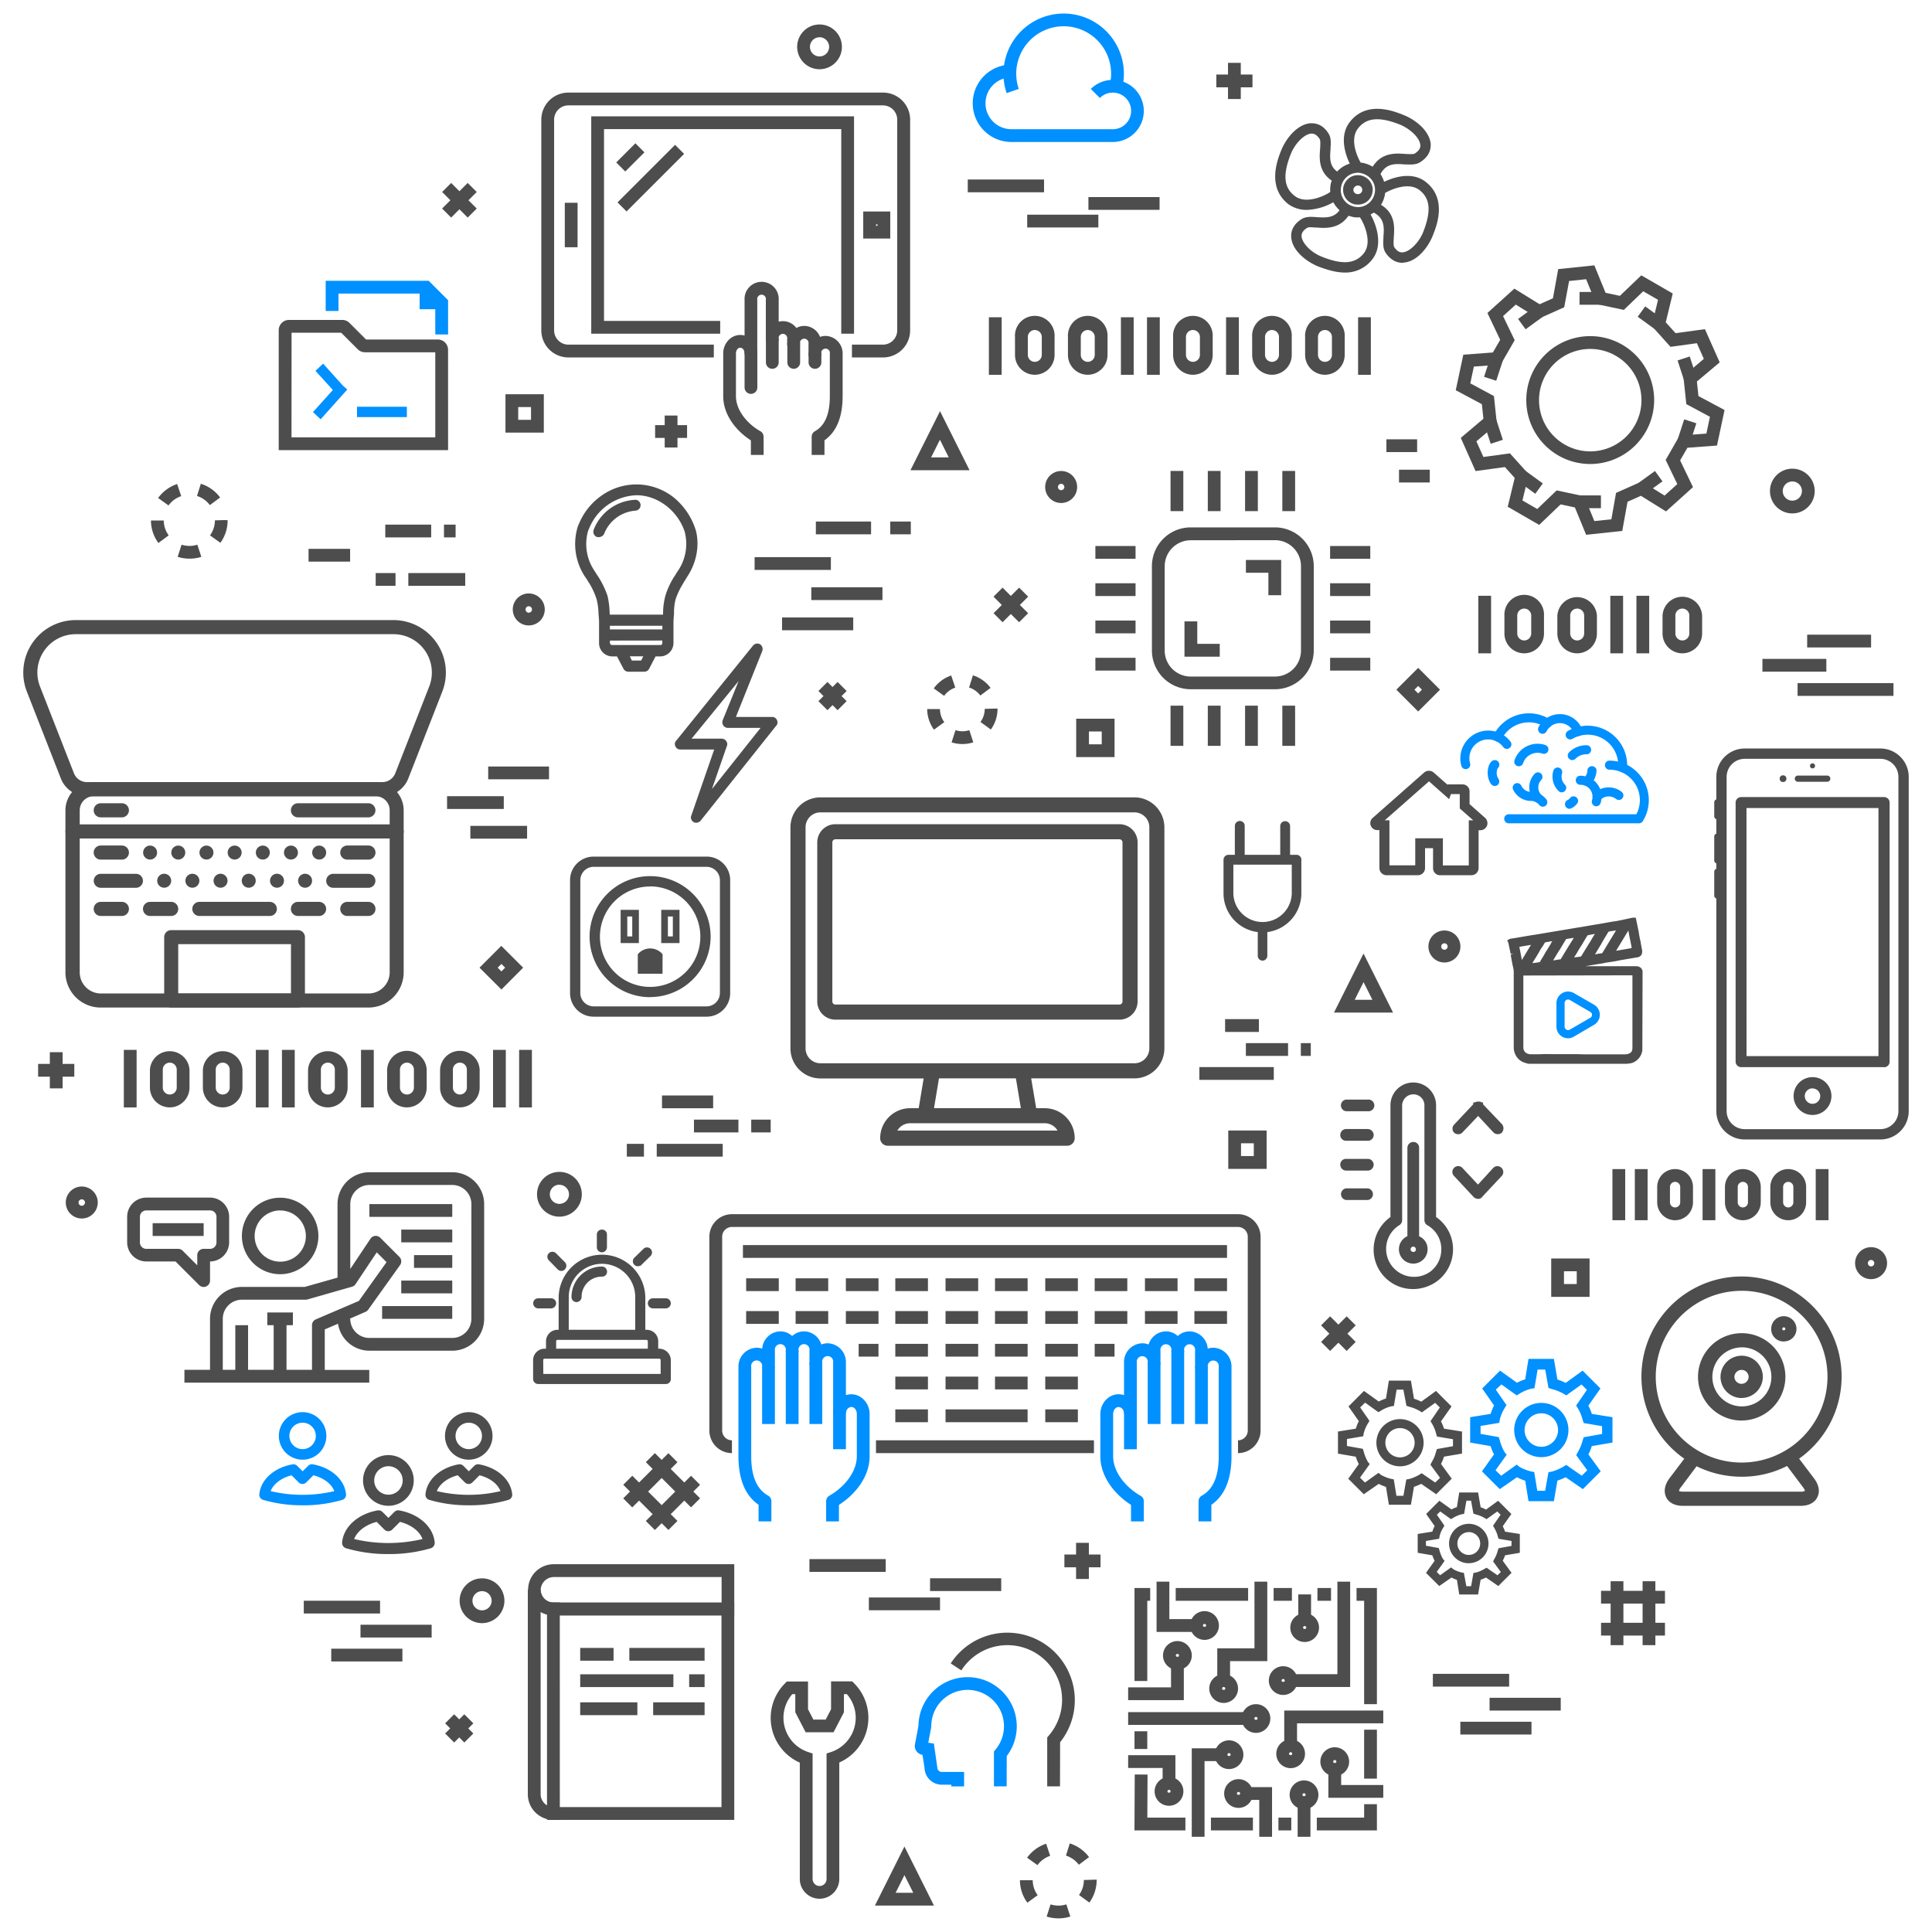 <svg xmlns="http://www.w3.org/2000/svg" width="830" height="830" viewBox="0 0 830 830"><defs><style>.cls-1{fill:#4d4d4d}.cls-2{fill:#0090ff}.cls-3{fill:#309dde}.cls-4{fill:none}</style></defs><title>indeximg</title><g id="fibaro"><path class="cls-1" d="M315.44 694h-77.57a11 11 0 1 1 0-22h77.57zm-77.57-16.49a5.69 5.69 0 0 0-5.59 5.5 5.62 5.62 0 0 0 5.59 5.5H310v-11z"/><path class="cls-1" d="M240.5 781.84h-2.74a11 11 0 0 1-11-11.08V683h5.49a5.48 5.48 0 0 0 5.5 5.44h2.74zm-8.24-89.35v78.27a5.63 5.63 0 0 0 2.74 4.84v-82a11 11 0 0 1-2.74-1.11z"/><path class="cls-1" d="M315.44 781.84h-80.43v-5.5h74.94v-82.38h-74.94v-5.49h80.43v93.37z"/><path class="cls-1" d="M270.37 707.96h32.33v5.49h-32.33zM249.26 707.96h14.33v5.49h-14.33zM296.07 719.28h6.63v5.49h-6.63zM249.26 719.28h40.03v5.49h-40.03zM280.6 731.34h22.1v5.49h-22.1zM249.26 731.34h24.56v5.49h-24.56zM142.31 708.29h30.57v5.49h-30.57zM154.87 697.99h30.57v5.49h-30.57zM130.51 687.69h32.77v5.49h-32.77zM627.37 739.68h30.57v5.49h-30.57zM639.93 729.38h30.57v5.49h-30.57zM615.57 719.08h32.77v5.49h-32.77zM515.25 458.43h31.98v5.49h-31.98zM558.85 448.13h4.27v5.49h-4.27zM535.24 448.13h18.12v5.49h-18.12zM526.31 437.83h14.52v5.49h-14.52zM132.56 235.79h17.85v5.49h-17.85zM190.74 225.38h4.99v5.49h-4.99zM165.52 225.38h19.72v5.49h-19.72zM175.42 246.19h24.44v5.49h-24.44zM161.4 246.19h8.52v5.49h-8.52zM416.52 202h-25.37l12.69-25.36zM400 196.51h7.59l-3.79-7.59zM401.24 818.65h-25.37l12.68-25.37zm-16.48-5.49h7.59l-3.8-7.59zM598.46 435H573.1l12.68-25.36zM582 429.51h7.59l-3.8-7.59zM413.43 319.64a15.38 15.38 0 0 1-4.62-.72l1.68-5.23a9.72 9.72 0 0 0 5.94 0l1.7 5.22a15.21 15.21 0 0 1-4.7.73zm-12.18-6.17a15 15 0 0 1-2.92-8.85h5.49a9.45 9.45 0 0 0 1.86 5.62zm24.42-.07l-4.45-3.23a9.56 9.56 0 0 0 1.82-5.64l4.61-.12h.89a15.09 15.09 0 0 1-2.87 8.99zm-20.06-14.46l-4.46-3.2a15.2 15.2 0 0 1 7.5-5.54l1.74 5.21a9.68 9.68 0 0 0-4.78 3.53zm15.54-.14a9.66 9.66 0 0 0-4.83-3.44l1.65-5.24a15.22 15.22 0 0 1 7.59 5.4zM81.33 240a16.24 16.24 0 0 1-5-.79L78 234a11.06 11.06 0 0 0 6.78 0l1.71 5.23a16.48 16.48 0 0 1-5.16.77zm-13.28-6.73a16.34 16.34 0 0 1-3.2-9.66h5.5a10.87 10.87 0 0 0 2.12 6.39zm26.62-.08L90.23 230a11 11 0 0 0 2.09-6.45l4-.12 1.47.05a16.34 16.34 0 0 1-3.12 9.72zM72.4 217.14l-4.47-3.2a16.61 16.61 0 0 1 8.18-6l1.74 5.21a11 11 0 0 0-5.45 3.99zm17.75-.14a11 11 0 0 0-5.52-3.93l1.65-5.24a16.37 16.37 0 0 1 8.28 5.89zM454.65 824.14a16.48 16.48 0 0 1-5-.78l1.68-5.23a11.13 11.13 0 0 0 6.78 0l1.71 5.22a16.53 16.53 0 0 1-5.17.79zm-13.29-6.73a16.32 16.32 0 0 1-3.19-9.65h5.49a10.92 10.92 0 0 0 2.13 6.43zm26.63-.07l-4.44-3.23a10.93 10.93 0 0 0 2.08-6.45l5.5-.16v.16a16.39 16.39 0 0 1-3.13 9.68zm-22.28-16.07l-4.46-3.2a16.56 16.56 0 0 1 8.18-6l1.73 5.21a11.17 11.17 0 0 0-5.45 3.99zm17.76-.16a11.11 11.11 0 0 0-5.53-3.93l1.65-5.24a16.59 16.59 0 0 1 8.28 5.89zM202.07 354.79h24.37v5.49h-24.37zM192.06 342.04h24.37v5.49h-24.37zM209.73 329.3h26.13v5.49h-26.13zM601.03 201.79h13.21v5.49h-13.21zM595.6 188.74h13.21v5.49H595.6zM609.26 305.67l-9.38-9.38 9.38-9.37 9.38 9.37zm-1.61-9.38l1.61 1.61 1.61-1.61-1.61-1.6zM215.41 425.1l-9.41-9.38 9.37-9.37 9.38 9.37zm-1.61-9.38l1.61 1.61 1.61-1.61-1.61-1.61zM770 220.57a9.61 9.61 0 1 1 9.61-9.61 9.63 9.63 0 0 1-9.61 9.61zm0-13.73a4.12 4.12 0 1 0 4.12 4.12 4.12 4.12 0 0 0-4.12-4.12zM352.08 29.74a9.61 9.61 0 1 1 9.61-9.61 9.62 9.62 0 0 1-9.61 9.61zm0-13.73a4.12 4.12 0 1 0 4.12 4.12 4.13 4.13 0 0 0-4.12-4.13zM207.09 697.31a9.62 9.62 0 1 1 9.61-9.62 9.63 9.63 0 0 1-9.61 9.62zm0-13.74a4.12 4.12 0 1 0 4.12 4.12 4.13 4.13 0 0 0-4.12-4.12zM240.33 522.69a9.62 9.62 0 1 1 9.62-9.62 9.63 9.63 0 0 1-9.62 9.62zm0-13.74a4.12 4.12 0 1 0 4.12 4.12 4.13 4.13 0 0 0-4.12-4.07zM35.14 523.48a6.87 6.87 0 1 1 6.86-6.87 6.88 6.88 0 0 1-6.86 6.87zm0-8.24a1.38 1.38 0 1 0 1.37 1.37 1.38 1.38 0 0 0-1.37-1.37zM620.54 413.49a6.87 6.87 0 1 1 6.86-6.86 6.87 6.87 0 0 1-6.86 6.86zm0-8.24a1.38 1.38 0 1 0 1.37 1.38 1.38 1.38 0 0 0-1.37-1.38zM455.88 216.09a6.87 6.87 0 1 1 6.87-6.87 6.88 6.88 0 0 1-6.87 6.87zm0-8.24a1.37 1.37 0 1 0 1.37 1.37 1.37 1.37 0 0 0-1.37-1.37zM227.16 268.69a6.87 6.87 0 1 1 6.87-6.86 6.87 6.87 0 0 1-6.87 6.86zm0-8.24a1.38 1.38 0 1 0 1.38 1.38 1.38 1.38 0 0 0-1.38-1.38zM803.84 549.53a6.87 6.87 0 1 1 6.86-6.87 6.88 6.88 0 0 1-6.86 6.87zm0-8.24a1.38 1.38 0 1 0 1.37 1.37 1.38 1.38 0 0 0-1.37-1.37zM441.29 92.22h30.57v5.49h-30.57zM467.59 84.66h30.57v5.49h-30.57zM415.76 77.11h32.77v5.49h-32.77zM373.27 686.28h30.57v5.49h-30.57zM399.56 678.04h30.57v5.49h-30.57zM347.74 669.8h32.77v5.49h-32.77zM757.15 283.06h27.46v5.49h-27.46zM776.37 272.65h27.46v5.49h-27.46zM772.25 293.46h41.2v5.49h-41.2zM298.13 481.01h19.1v5.49h-19.1zM322.73 481.01h8.36v5.49h-8.36zM284.4 470.61h21.97v5.49H284.4zM269.29 491.41h7.35v5.49h-7.35zM282.14 491.41h28.35v5.49h-28.35z"/><path class="cls-1" transform="rotate(-45 197.29 742.54)" d="M191.47 739.79h11.65v5.49h-11.65z"/><path class="cls-1" transform="rotate(-45 197.29 742.54)" d="M194.55 736.71h5.49v11.65h-5.49z"/><path class="cls-1" d="M522.54 32.02h15.53v5.49h-15.53z"/><path class="cls-1" d="M527.56 27h5.49v15.54h-5.49zM457.27 667.83h15.53v5.49h-15.53z"/><path class="cls-1" d="M462.29 662.81h5.49v15.53h-5.49zM16.38 457.06h15.54v5.49H16.38z"/><path class="cls-1" d="M21.41 452.03h5.49v15.54h-5.49zM281.44 182.64h13.73v5.49h-13.73z"/><path class="cls-1" d="M285.56 178.52h5.49v13.73h-5.49z"/><path class="cls-1" transform="rotate(-45 574.978 572.936)" d="M567.21 570.2h15.54v5.49h-15.54z"/><path class="cls-1" transform="rotate(-45 574.978 572.936)" d="M572.23 565.17h5.49v15.54h-5.49z"/><path class="cls-1" transform="rotate(-45 357.663 299.031)" d="M351.83 296.29h11.65v5.49h-11.65z"/><path class="cls-1" transform="rotate(-45 357.663 299.031)" d="M354.91 293.21h5.49v11.65h-5.49z"/><path class="cls-1" transform="rotate(-45 197.368 86.038)" d="M189.6 83.29h15.54v5.49H189.6z"/><path class="cls-1" transform="rotate(-45 197.368 86.038)" d="M194.63 78.27h5.49v15.54h-5.49z"/><path class="cls-1" transform="rotate(-45 434.261 259.893)" d="M426.5 257.15h15.54v5.49H426.5z"/><path class="cls-1" transform="rotate(-45 434.261 259.893)" d="M431.52 252.12h5.49v15.54h-5.49z"/><path class="cls-1" d="M191.12 192h-70v-50.15a3.06 3.06 0 0 1 3-3.05H147a3 3 0 0 1 2.16.9l7.43 7.42 31.47.09a3.06 3.06 0 0 1 3.05 3.05zm-67.26-2.75h64.52v-39a.3.3 0 0 0-.31-.3h-31.25a3 3 0 0 1-2.17-.9l-7.42-7.42-23-.09a.31.31 0 0 0-.31.3z"/><path class="cls-1" d="M192.5 193.38h-72.76v-51.52a4.43 4.43 0 0 1 4.43-4.42H147a4.43 4.43 0 0 1 3.14 1.29l7.11 7.12h30.81a4.43 4.43 0 0 1 4.43 4.42zm-67.27-5.49H187v-36.55h-30.18a4.4 4.4 0 0 1-3.14-1.3l-7.11-7.11h-21.31zm32.34-41.74z"/><path class="cls-1" transform="rotate(-45 270.8 67.621)" d="M264.97 64.87h11.65v5.49h-11.65z"/><path class="cls-1" d="M379.32 153.56H366v-5.5h13.31a6.14 6.14 0 0 0 6.14-6.13V51.4a6.14 6.14 0 0 0-6.14-6.13H244.18a6.14 6.14 0 0 0-6.13 6.13v90.53a6.14 6.14 0 0 0 6.13 6.13h62.48v5.5h-62.48a11.65 11.65 0 0 1-11.63-11.63V51.4a11.64 11.64 0 0 1 11.63-11.62h135.14A11.63 11.63 0 0 1 391 51.4v90.53a11.64 11.64 0 0 1-11.68 11.63z"/><path class="cls-1" d="M382.46 102.47h-11.61V90.86h11.61zM376.34 97h.66v-.62h-.62zM242.64 87.11h5.49v19.11h-5.49z"/><path class="cls-1" transform="rotate(-45 279.588 76.55)" d="M262.12 73.8h34.96v5.49h-34.96z"/><path class="cls-1" d="M366.9 143.36h-5.49V55.47H259.49v82.39h49.91v5.5H254V49.98h112.9v93.38zM322.62 169.21a2.75 2.75 0 0 1-2.75-2.75v-14.85a2.75 2.75 0 1 1 5.49 0v14.85a2.75 2.75 0 0 1-2.74 2.75z"/><path class="cls-1" d="M328.07 195.43h-5.49v-6.24c-5.76-3.69-11.88-10.53-11.88-19v-18.38c0-4.23 3.19-7.78 7.1-7.9a6.83 6.83 0 0 1 2.07.24V128.8a7.34 7.34 0 1 1 14.66 0v9.41a7 7 0 0 1 1.84-.24 7.23 7.23 0 0 1 5.75 2.93 7.06 7.06 0 0 1 3.41-.88 7.33 7.33 0 0 1 6.76 4.72 6.87 6.87 0 0 1 2.41-.43A7.53 7.53 0 0 1 362 152v18.16c0 9-2.63 15.36-7.8 19v6.28h-5.5v-7.8a2.73 2.73 0 0 1 1.41-2.39c4.3-2.41 6.39-7.34 6.39-15.07V152a1.87 1.87 0 1 0-3.67 0 2.75 2.75 0 1 1-5.49 0v-4.29a1.87 1.87 0 1 0-3.68 0 2.75 2.75 0 1 1-5.49 0v-2.05a1.87 1.87 0 1 0-3.67 0 2.75 2.75 0 1 1-5.49 0V128.8a1.87 1.87 0 1 0-3.68 0v22.81a2.75 2.75 0 0 1-5.49 0 2.38 2.38 0 0 0-.69-1.72 1.48 1.48 0 0 0-1.2-.49c-1 0-1.78 1.16-1.78 2.41v18.36c0 6.37 5.25 12.16 10.47 15.07a2.75 2.75 0 0 1 1.4 2.39z"/><path class="cls-1" d="M331.78 158.44a2.74 2.74 0 0 1-2.74-2.75v-10a2.75 2.75 0 0 1 5.49 0v10a2.75 2.75 0 0 1-2.75 2.75zM350.11 158.44a2.75 2.75 0 0 1-2.74-2.75V152a2.75 2.75 0 0 1 5.49 0v3.68a2.75 2.75 0 0 1-2.75 2.76zM341 158.44a2.75 2.75 0 0 1-2.75-2.75v-8a2.75 2.75 0 1 1 5.49 0v8a2.75 2.75 0 0 1-2.74 2.75zM560.49 705.41a6.17 6.17 0 1 1 6.17-6.17 6.18 6.18 0 0 1-6.17 6.17zm0-6.85a.69.69 0 0 0-.68.68c0 .75 1.36.75 1.36 0a.68.68 0 0 0-.68-.68zM551.26 728.16a6.17 6.17 0 1 1 6.18-6.17 6.18 6.18 0 0 1-6.18 6.17zm0-6.85a.68.68 0 0 0-.67.68c0 .75 1.35.75 1.35 0a.68.68 0 0 0-.68-.68zM539.57 744.46a6.17 6.17 0 1 1 6.17-6.17 6.18 6.18 0 0 1-6.17 6.17zm0-6.85a.67.67 0 0 0-.68.68c0 .75 1.36.75 1.36 0a.67.67 0 0 0-.68-.68zM528 760a6.17 6.17 0 1 1 6.17-6.17A6.18 6.18 0 0 1 528 760zm0-6.85a.68.68 0 0 0-.68.68c0 .75 1.36.75 1.36 0a.67.67 0 0 0-.68-.68zM517.48 704.5a6.17 6.17 0 1 1 6.17-6.17 6.17 6.17 0 0 1-6.17 6.17zm0-6.85a.67.67 0 0 0-.68.68c0 .75 1.36.75 1.36 0a.68.68 0 0 0-.68-.68zM573.42 763a6.18 6.18 0 1 1 6.18-6.17 6.18 6.18 0 0 1-6.18 6.17zm0-6.85a.67.67 0 0 0-.67.68c0 .75 1.35.75 1.35 0a.67.67 0 0 0-.68-.72zM560.23 777.24a6.18 6.18 0 1 1 6.17-6.17 6.17 6.17 0 0 1-6.17 6.17zm0-6.85a.67.67 0 0 0-.68.68c0 .75 1.36.75 1.36 0a.68.68 0 0 0-.68-.68zM532.08 776.68a6.17 6.17 0 1 1 6.17-6.17 6.18 6.18 0 0 1-6.17 6.17zm0-6.85a.68.68 0 0 0-.68.68c0 .75 1.36.75 1.36 0a.67.67 0 0 0-.68-.68zM502.22 775.77a6.18 6.18 0 1 1 6.17-6.18 6.18 6.18 0 0 1-6.17 6.18zm0-6.86a.68.68 0 0 0-.68.68c0 .75 1.35.75 1.35 0a.68.68 0 0 0-.67-.68zM554.47 759.61a6.17 6.17 0 1 1 6.17-6.17 6.17 6.17 0 0 1-6.17 6.17zm0-6.85a.68.68 0 0 0-.68.68c0 .75 1.36.75 1.36 0a.69.69 0 0 0-.68-.68zM505.83 717.38a6.18 6.18 0 1 1 6.17-6.17 6.18 6.18 0 0 1-6.17 6.17zm0-6.85a.68.68 0 0 0-.68.68c0 .75 1.36.75 1.36 0a.67.67 0 0 0-.68-.68zM525.7 731.59a6.18 6.18 0 1 1 6.17-6.17 6.17 6.17 0 0 1-6.17 6.17zm0-6.85a.67.67 0 0 0-.68.68c0 .75 1.36.75 1.36 0a.68.68 0 0 0-.68-.68z"/><path class="cls-1" d="M484.66 735.54h51.49v5.49h-51.49zM514.05 701.08h-17.18v-21.59h5.49v16.09h11.69v5.5zM557.75 684.97h5.49v10.85h-5.49zM580.04 724.74h-25.35v-5.5h19.86v-39.75h5.49v45.25zM557.22 750.02h-5.5v-15.16h42.54v5.49h-37.04v9.67zM504.96 766.17h-5.49v-6.64h-14.81v-5.49h20.3v12.13zM508.58 730.39h-23.92v-5.49h18.42v-10.27h5.5v15.76zM517.48 789.1h-5.49v-38.02h12.56v5.5h-7.07v32.52zM546.48 789.1h-5.49v-15.85h-5.48v-5.49h10.97v21.34zM528.44 721.99h-5.49v-13.85h15.98v-28.65h5.5v34.14h-15.99v8.36zM594.26 772.34h-23.58v-12.13h5.49v6.64h18.09v5.49zM557.48 774.49h5.49v14.61h-5.49zM591.53 732.12h-5.49v-44.41h-3.26v-5.49h8.75v49.9z"/><path class="cls-1" d="M492.88 722.17h-5.49v-39.95h6.74v5.49h-1.25v34.46zM591.53 786.36h-25.82v-5.49h20.33v-5.79h5.49v11.28zM509.26 786.36h-21.88l.11-24.02 5.5.02-.09 18.51h16.36v5.49zM520.22 780.87h18.04v5.49h-18.04zM549.22 780.87h5.53v5.49h-5.53zM586.04 743.09h5.49v21.03h-5.49zM505.09 682.22h31.11v5.49h-31.11zM565.98 682.22h5.84v5.49h-5.84zM547.16 682.22h7.85v5.49h-7.85zM487.39 743.77h5.49v7.62h-5.49zM681.41 229.75L676.59 218l-6.14-1.31-9.21 8.81-13.51-7.8 3-12.38-4.21-4.67-12.61 1.72-6.35-14.25 9.72-8.23-.66-6.25-11.22-6 3.25-15.26 12.7-.95 3.14-5.44-5.49-11.53L650.58 124l10.83 6.7 5.74-2.55 2.27-12.54 15.52-1.61 4.82 11.79 6.15 1.31 9.2-8.81 13.51 7.8-3 12.37 4.21 4.67 12.62-1.72 6.34 14.26-9.79 8.23.66 6.25 11.22 6-3.25 15.26-12.7.94-3.14 5.44 5.53 11.48-11.59 10.44-10.79-6.71-5.74 2.56-2.27 12.53zm-12.66-19.07l11.82 2.52 4.37 10.66 7.32-.77 2-11.34 11.05-4.91 9.8 6.06 5.47-4.93-5-10.38 6-10.47 11.49-.85 1.53-7.21-10.15-5.45-1.26-12 8.79-7.44-3-6.73-11.32 1.56-8.09-9 2.74-11.19-6.38-3.68-8.32 8-11.83-2.51-4.37-10.67-7.32.77L672 132l-11 4.92-9.81-6.06-5.47 4.93 5 10.37-6.05 10.48-11.49.85-1.53 7.2 10.15 5.46 1.27 12-8.8 7.45 3 6.72 11.41-1.55 8.09 9-2.72 11.23 6.37 3.68z"/><path class="cls-1" d="M683.18 199.34a27.47 27.47 0 1 1 27.46-27.46 27.5 27.5 0 0 1-27.46 27.46zm0-49.43a22 22 0 1 0 22 22 22 22 0 0 0-22-22z"/><path class="cls-1" transform="rotate(-36 657.535 136.509)" d="M652.9 133.77h9.19v5.49h-9.19z"/><path class="cls-1" transform="rotate(-72 641.598 158.375)" d="M637.02 155.63h9.19v5.49h-9.19z"/><path class="cls-1" transform="rotate(-17.99 641.719 185.408)" d="M638.86 180.79h5.49v9.19h-5.49z"/><path class="cls-1" transform="rotate(-54 657.445 207.237)" d="M654.74 202.64h5.49v9.19h-5.49z"/><path class="cls-1" d="M678.58 212.83h9.19v5.49h-9.19z"/><path class="cls-1" transform="rotate(-36 708.917 207.238)" d="M704.27 204.49h9.19v5.49h-9.19z"/><path class="cls-1" transform="rotate(-72 724.73 185.39)" d="M720.15 182.64h9.19v5.49h-9.19z"/><path class="cls-1" transform="rotate(-18.01 724.715 158.383)" d="M721.99 153.78h5.49v9.19h-5.49z"/><path class="cls-1" transform="rotate(-54 708.911 136.504)" d="M706.12 131.93h5.49v9.19h-5.49z"/><path class="cls-1" d="M678.58 125.43h9.19v5.49h-9.19zM687.82 683.43h27.46v5.49h-27.46zM687.82 697.16h27.46v5.49h-27.46z"/><path class="cls-1" d="M691.94 679.31h5.49v27.46h-5.49zM705.67 679.31h5.49v27.46h-5.49z"/><path class="cls-1" transform="rotate(-45 289.08 635.929)" d="M286.36 622.21h5.49v27.46h-5.49z"/><path class="cls-1" transform="rotate(-45 279.373 645.64)" d="M276.65 631.92h5.49v27.46h-5.49z"/><path class="cls-1" transform="rotate(-45 279.387 635.944)" d="M265.66 633.2h27.46v5.49h-27.46z"/><path class="cls-1" transform="rotate(-45 289.098 645.652)" d="M275.37 642.91h27.46v5.49h-27.46z"/><path class="cls-1" d="M352.08 815.71a8.49 8.49 0 0 1-8.48-8.47v-50a21 21 0 0 1-6.36-34.05l.8-.81h9.09v11.92l2.3 4.44h5.3l2.3-4.44v-11.97h9.09l.8.81a21 21 0 0 1-6.36 34.05v50a8.49 8.49 0 0 1-8.48 8.52zm-11.71-87.89a15.51 15.51 0 0 0 .75 21.12 15.3 15.3 0 0 0 6.09 3.75l1.89.63v53.92a3 3 0 0 0 6 0v-53.92l1.89-.63a15.5 15.5 0 0 0 6.84-24.87h-1.27v7.77l-4.45 8.59h-12l-4.45-8.59v-7.77zM233.63 185.85h-16.48v-16.48h16.48zm-11-5.49h5.5v-5.49h-5.5zM478.82 325.24h-16.48v-16.48h16.48zm-11-5.49h5.49v-5.49h-5.49zM544.15 502.15h-16.48v-16.48h16.48zm-11-5.49h5.49v-5.49h-5.49zM547.74 296.1h-36.21a16.67 16.67 0 0 1-16.66-16.66v-36.21a16.67 16.67 0 0 1 16.66-16.66h36.21a16.68 16.68 0 0 1 16.66 16.66v36.21a16.68 16.68 0 0 1-16.66 16.66zm-36.21-64a11.18 11.18 0 0 0-11.17 11.17v36.21a11.18 11.18 0 0 0 11.17 11.17h36.21a11.18 11.18 0 0 0 11.17-11.17v-36.25a11.18 11.18 0 0 0-11.17-11.17z"/><path class="cls-1" d="M550.4 255.71h-5.49v-9.65h-9.66v-5.5h15.15v15.15zM524.01 282.11h-15.15v-15.15h5.5v9.65h9.65v5.5zM502.87 202.33h5.49v17.26h-5.49zM550.9 202.33h5.49v17.26h-5.49zM534.89 202.33h5.49v17.26h-5.49zM518.88 202.33h5.49v17.26h-5.49zM502.87 303.16h5.49v17.27h-5.49zM550.9 303.16h5.49v17.27h-5.49zM534.89 303.16h5.49v17.27h-5.49zM518.88 303.16h5.49v17.27h-5.49zM571.42 234.57h17.26v5.49h-17.26zM571.42 282.6h17.26v5.49h-17.26zM571.42 266.59h17.26v5.49h-17.26zM571.42 250.58h17.26v5.49h-17.26zM470.58 234.57h17.26v5.49h-17.26zM470.58 282.6h17.26v5.49h-17.26zM470.58 266.59h17.26v5.49h-17.26zM470.58 250.58h17.26v5.49h-17.26zM53.2 451.03h5.49v24.72H53.2zM109.91 451.03h5.49v24.72h-5.49zM121.13 451.03h5.49v24.72h-5.49zM211.81 451.03h5.49v24.72h-5.49zM223.02 451.03h5.49v24.72h-5.49zM155.09 451.03h5.49v24.72h-5.49zM72.93 475.74a8.52 8.52 0 0 1-8.52-8.51v-7.69a8.52 8.52 0 0 1 17 0v7.69a8.52 8.52 0 0 1-8.48 8.51zm0-19.22a3 3 0 0 0-3 3v7.69a3 3 0 0 0 6 0v-7.69a3 3 0 0 0-3-3zM95.68 475.74a8.52 8.52 0 0 1-8.52-8.51v-7.69a8.52 8.52 0 0 1 17 0v7.69a8.52 8.52 0 0 1-8.48 8.51zm0-19.22a3 3 0 0 0-3 3v7.69a3 3 0 0 0 6 0v-7.69a3 3 0 0 0-3-3zM140.85 475.74a8.52 8.52 0 0 1-8.51-8.51v-7.69a8.52 8.52 0 0 1 17 0v7.69a8.52 8.52 0 0 1-8.49 8.51zm0-19.22a3 3 0 0 0-3 3v7.69a3 3 0 0 0 6 0v-7.69a3 3 0 0 0-3-3zM197.57 475.74a8.52 8.52 0 0 1-8.51-8.51v-7.69a8.51 8.51 0 0 1 17 0v7.69a8.52 8.52 0 0 1-8.49 8.51zm0-19.22a3 3 0 0 0-3 3v7.69a3 3 0 0 0 6 0v-7.69a3 3 0 0 0-3-3zM174.82 475.74a8.52 8.52 0 0 1-8.51-8.51v-7.69a8.51 8.51 0 0 1 17 0v7.69a8.52 8.52 0 0 1-8.49 8.51zm0-19.22a3 3 0 0 0-3 3v7.69a3 3 0 0 0 6 0v-7.69a3 3 0 0 0-3-3zM635.09 255.96h5.49v24.72h-5.49zM691.8 255.96h5.49v24.72h-5.49zM703.02 255.96h5.49v24.72h-5.49zM654.82 280.67a8.52 8.52 0 0 1-8.51-8.51v-7.69a8.51 8.51 0 1 1 17 0v7.69a8.52 8.52 0 0 1-8.49 8.51zm0-19.22a3 3 0 0 0-3 3v7.69a3 3 0 1 0 6 0v-7.69a3 3 0 0 0-3-3zM677.57 280.67a8.52 8.52 0 0 1-8.52-8.51v-7.69a8.52 8.52 0 0 1 17 0v7.69a8.52 8.52 0 0 1-8.48 8.51zm0-19.22a3 3 0 0 0-3 3v7.69a3 3 0 1 0 6 0v-7.69a3 3 0 0 0-3-3zM722.75 280.67a8.52 8.52 0 0 1-8.51-8.51v-7.69a8.51 8.51 0 0 1 17 0v7.69a8.52 8.52 0 0 1-8.49 8.51zm0-19.22a3 3 0 0 0-3 3v7.69a3 3 0 1 0 6 0v-7.69a3 3 0 0 0-3-3zM424.83 136.29h5.49v24.72h-5.49zM481.55 136.29h5.49v24.72h-5.49zM492.76 136.29h5.49v24.72h-5.49zM583.44 136.29h5.49v24.72h-5.49zM526.73 136.29h5.49v24.72h-5.49zM444.56 161a8.52 8.52 0 0 1-8.51-8.52v-7.68a8.52 8.52 0 1 1 17 0v7.68a8.53 8.53 0 0 1-8.49 8.52zm0-19.23a3 3 0 0 0-3 3v7.68a3 3 0 1 0 6 0v-7.68a3 3 0 0 0-3-2.99zM467.31 161a8.52 8.52 0 0 1-8.51-8.52v-7.68a8.52 8.52 0 1 1 17 0v7.68a8.53 8.53 0 0 1-8.49 8.52zm0-19.23a3 3 0 0 0-3 3v7.68a3 3 0 1 0 6 0v-7.68a3 3 0 0 0-3-2.99zM512.49 161a8.52 8.52 0 0 1-8.51-8.52v-7.68a8.52 8.52 0 1 1 17 0v7.68a8.53 8.53 0 0 1-8.49 8.52zm0-19.23a3 3 0 0 0-3 3v7.68a3 3 0 1 0 6 0v-7.68a3 3 0 0 0-3-2.99zM569.21 161a8.53 8.53 0 0 1-8.52-8.52v-7.68a8.52 8.52 0 1 1 17 0v7.68a8.52 8.52 0 0 1-8.48 8.52zm0-19.23a3 3 0 0 0-3 3v7.68a3 3 0 1 0 6 0v-7.68a3 3 0 0 0-3-2.99zM546.46 161a8.53 8.53 0 0 1-8.52-8.52v-7.68a8.52 8.52 0 1 1 17 0v7.68a8.52 8.52 0 0 1-8.48 8.52zm0-19.23a3 3 0 0 0-3 3v7.68a3 3 0 1 0 6 0v-7.68a3 3 0 0 0-3-2.99zM692.71 502.24h5.49v21.97h-5.49zM702.33 502.24h5.49v21.97h-5.49zM780.05 502.24h5.49v21.97h-5.49zM731.44 502.24h5.49v21.97h-5.49zM719.63 524.22a7.71 7.71 0 0 1-7.69-7.7v-6.59a7.69 7.69 0 0 1 15.38 0v6.59a7.71 7.71 0 0 1-7.69 7.7zm0-16.48a2.2 2.2 0 0 0-2.2 2.19v6.59a2.2 2.2 0 0 0 4.4 0v-6.59a2.2 2.2 0 0 0-2.2-2.19zM768.24 524.22a7.71 7.71 0 0 1-7.69-7.7v-6.59a7.69 7.69 0 1 1 15.38 0v6.59a7.71 7.71 0 0 1-7.69 7.7zm0-16.48a2.2 2.2 0 0 0-2.2 2.19v6.59a2.2 2.2 0 0 0 4.4 0v-6.59a2.19 2.19 0 0 0-2.2-2.19zM748.74 524.22a7.71 7.71 0 0 1-7.69-7.7v-6.59a7.69 7.69 0 1 1 15.38 0v6.59a7.71 7.71 0 0 1-7.69 7.7zm0-16.48a2.2 2.2 0 0 0-2.2 2.19v6.59a2.2 2.2 0 0 0 4.4 0v-6.59a2.2 2.2 0 0 0-2.2-2.19zM531.86 624.27v-5.5a4.2 4.2 0 0 0 4.19-4.19V531.3a4.2 4.2 0 0 0-4.19-4.19H314.44a4.2 4.2 0 0 0-4.19 4.19v83.28a4.2 4.2 0 0 0 4.19 4.19v5.5a9.7 9.7 0 0 1-9.69-9.69V531.3a9.7 9.7 0 0 1 9.69-9.68h217.42a9.7 9.7 0 0 1 9.69 9.68v83.28a9.7 9.7 0 0 1-9.69 9.69z"/><path class="cls-1" d="M376.33 618.77h93.64v5.49h-93.64zM319.17 534.9h207.97v5.49H319.17zM384.63 591.41h14.02v5.49h-14.02zM427.46 591.41h14.01v5.49h-14.01zM406.21 591.41h14.02v5.49h-14.02zM449.05 591.41h14.01v5.49h-14.01zM368.88 577.33h8.52v5.49h-8.52zM470.29 577.33h8.52v5.49h-8.52zM384.63 577.33h14.02v5.49h-14.02zM427.46 577.33h14.01v5.49h-14.01zM406.21 577.33h14.02v5.49h-14.02zM449.05 577.33h14.01v5.49h-14.01zM384.63 605.49h14.02v5.49h-14.02zM406.21 605.49h35.26v5.49h-35.26zM449.05 605.49h14.01v5.49h-14.01zM341.8 563.25h14.01v5.49H341.8zM320.55 563.25h14.02v5.49h-14.02zM384.63 563.25h14.02v5.49h-14.02zM363.39 563.25h14.02v5.49h-14.02zM427.46 563.25h14.01v5.49h-14.01zM406.21 563.25h14.02v5.49h-14.02zM470.29 563.25h14.01v5.49h-14.01zM449.05 563.25h14.01v5.49h-14.01zM513.12 563.25h14.02v5.49h-14.02zM491.88 563.25h14.01v5.49h-14.01zM341.8 549.17h14.01v5.49H341.8zM320.55 549.17h14.02v5.49h-14.02zM384.63 549.17h14.02v5.49h-14.02zM363.39 549.17h14.02v5.49h-14.02zM427.46 549.17h14.01v5.49h-14.01zM406.21 549.17h14.02v5.49h-14.02zM470.29 549.17h14.01v5.49h-14.01zM449.05 549.17h14.01v5.49h-14.01zM513.12 549.17h14.02v5.49h-14.02zM491.88 549.17h14.01v5.49h-14.01zM335.98 265.26h30.57v5.49h-30.57zM348.54 252.3h30.57v5.49h-30.57zM324.18 239.35h32.77v5.49h-32.77zM350.5 224.06h23.72v5.49H350.5zM382.46 224.06h8.83v5.49h-8.83zM778.16 636.12c2.24 3.13 1.79 5.36 1.19 6.41s-1.93 2.83-5.81 2.83H723c-3.87 0-5.36-1.79-5.81-2.83s-1-3.28 1.19-6.41l7.45-9.83a41.42 41.42 0 1 1 63.78-34.87 41.76 41.76 0 0 1-18.93 34.87zm-29.95-6.25a38.45 38.45 0 1 0-38.44-38.45 38.45 38.45 0 0 0 38.44 38.45zm27.56 8l-7.59-10.13a41 41 0 0 1-20 5.07 42.43 42.43 0 0 1-19.82-4.92l-7.44 10c-1.05 1.34-1.5 2.54-1.05 3.28s1.49 1.19 3.28 1.19h50.36c1.64 0 2.84-.45 3.28-1.19s.03-1.92-1.02-3.26zm-27.56-29.2a17.21 17.21 0 1 1 17.29-17.29 17.29 17.29 0 0 1-17.29 17.33zm0-3a14.24 14.24 0 1 0-14.31-14.31 14.31 14.31 0 0 0 14.31 14.37zm0-6.71a7.53 7.53 0 1 1 0-15 7.52 7.52 0 0 1 7.61 7.45 7.64 7.64 0 0 1-7.61 7.59zm0-3a4.55 4.55 0 1 0-4.61-4.62 4.65 4.65 0 0 0 4.61 4.66zm14.3-25.18a3.86 3.86 0 0 1 3.89-3.78 4 4 0 0 1 3.87 3.88 3.85 3.85 0 0 1-3.87 3.87 3.77 3.77 0 0 1-3.89-3.89zm3 0a.79.79 0 0 0 .9.89.85.85 0 0 0 .88-.89 1 1 0 0 0-.88-.9.86.86 0 0 0-.91.98z"/><path class="cls-1" d="M773.54 646.92H723c-5.21 0-6.86-2.89-7.24-3.78s-1.6-3.78 1.35-7.92l6.48-8.55a43 43 0 1 1 67.58-35.25 43.19 43.19 0 0 1-18.26 35.23l6.49 8.57c3 4.13 1.88 7 1.28 8.08-.28.7-1.93 3.62-7.14 3.62zm-44.68-17l-6.67 8.93a3.65 3.65 0 0 0-.9 1.68 4.29 4.29 0 0 0 1.89.3h50.36a3.06 3.06 0 0 0 1.94-.43c-.08.09-.17-.54-.93-1.52l-6.82-9.09a42.52 42.52 0 0 1-19.52 4.62 43.67 43.67 0 0 1-19.35-4.5zm19.35-75.38a36.89 36.89 0 1 0 36.89 36.89 36.92 36.92 0 0 0-36.89-36.9zM728 626l.45.24-.43-.25zm20.17-15.72a18.77 18.77 0 1 1 18.85-18.84 18.86 18.86 0 0 1-18.81 18.82zm0-31.44A12.68 12.68 0 1 0 761 591.42a12.69 12.69 0 0 0-12.79-12.6zm0 21.76a9.09 9.09 0 1 1 9.16-9.16 9.17 9.17 0 0 1-9.12 9.14zm0-12.07a3.07 3.07 0 0 0-3.06 2.91 3.06 3.06 0 1 0 6.12 0 3.07 3.07 0 0 0-3.02-2.93zm18.18-12.22a5.31 5.31 0 0 1-5.43-5.43 5.44 5.44 0 0 1 5.43-5.44 5.5 5.5 0 0 1 5.43 5.44 5.37 5.37 0 0 1-5.39 5.41zm-.67-5.43a.62.62 0 0 0 .67.66.72.72 0 0 0 .67-.66.82.82 0 0 0-.66-.67.72.72 0 0 0-.67.67zM704.49 417.58v32.73c0 .1-.1.1-.1.2v.38a5.16 5.16 0 0 1-.18 1 5.55 5.55 0 0 1-3.62 3.62c-.58.09-1.05.19-1.71.28h-42a2.27 2.27 0 0 1-.86-.19 5.66 5.66 0 0 1-4-3.14 5.77 5.77 0 0 1-.57-2.66v-32.03a7.53 7.53 0 0 0-.09-1.42c-.1-.48-.2-1-.29-1.43-.1-.29-.1-.48-.19-.76l-.76-4.19c0-.29-.09-.48-.09-.76-.11-.47-.2-.95-.29-1.43s-.19-.85-.29-1.33-.19-.86-.28-1.33c-.1-.19-.1-.48-.19-.67a1.08 1.08 0 0 1 .47-.09c.2 0 .38-.1.58-.1l6.75-1.14c.76-.09 1.61-.28 2.47-.38l29.88-5c.86-.19 1.62-.29 2.48-.48a4.53 4.53 0 0 0 1.14-.19c.47-.09 1-.09 1.42-.19l2.48-.48c.66-.09 1.23-.28 1.81-.38 1-.19 2.09-.47 3.13-.66h.2c.09.47.18.95.28 1.52s.19 1.05.28 1.52l.1.57c.19.86.38 1.81.48 2.67.09.47.19 1 .28 1.52s.19.95.29 1.52h.09c.2 1.24.38 2.38.67 3.62 0 .28.09.48 0 .67a.94.94 0 0 1-.57.94 1.33 1.33 0 0 1-.67.19l-1.71.29-1.72.29-4 .66c-.76.19-1.52.29-2.28.48l-2 .28c-.57.1-1.24.19-1.91.29a12.78 12.78 0 0 1-1.9.38c-1.33.19-2.76.48-4.09.67-.85.19-1.81.28-2.76.47-.67.1-1.43.19-2.19.29l-7.8 1c-.66.1-1.43.19-2.19.29-.38 0-.76.09-1.14.09s-1 .1-1.33.19h-.19l-.48.19.48.19h37.2a1.33 1.33 0 0 1 .67.2.84.84 0 0 1 .57.57.72.72 0 0 1 .19.38.17.17 0 0 0 .05.28zm-51.19-2.19l.1-.09.09-.1c2.18-3.71 4.28-7.13 6.38-10.56l.18-.28-.38.09h-.09l-6.28 1.05c-.29.09-.57.09-.86.19s-.57.09-.86.09l-.28.1v.19c.48 2 .86 4.09 1.24 6.09l.57 3s0 .1.09.1zm49.29 7.05v-4.57h-48.91s-.1 0-.1.09h-.18V450a6.65 6.65 0 0 0 .18 1.33 3.76 3.76 0 0 0 2.29 2.38 5.55 5.55 0 0 0 1.71.38h1.62c1.43 0 2.94 0 4.47-.1h9.89c2.2 0 4.38 0 6.67.1h18a5.39 5.39 0 0 0 1.71-.29 3.59 3.59 0 0 0 2.19-1.71 5.28 5.28 0 0 0 .38-1.42c0-.19.1-.48.1-.86v-27.4zM661 406.93c-.58 1-1.14 2-1.72 2.94s-1 1.62-1.52 2.48-.95 1.62-1.43 2.38l-.09.1v.17l-.1.09.19.09h.19l1.9-.28c1.15-.09 2.29-.29 3.43-.48.28 0 .28-.09.38-.19l.1-.09c.76-1.33 1.62-2.67 2.38-4s1.62-2.66 2.47-4l.38-.76a21.6 21.6 0 0 0 1.24-2 .09.09 0 0 1 .09-.1v-.09l.19-.29h-.57l-1.33.29a7.11 7.11 0 0 0-1.43.19c-.76.09-1.71.28-2.66.47-.1 0-.19.09-.29.19v.1a29.08 29.08 0 0 1-1.8 2.79zm8.27.09c-.95 1.43-1.81 2.85-2.66 4.28-.48.76-1 1.53-1.33 2.29h-.1v.47l1.33-.19 4.57-.57v-.09h.1c1-1.81 2.09-3.53 3.13-5.24 1.34-2.09 2.58-4.19 3.91-6.37v-.29l-.38.1c-1.91.28-3.81.66-5.71.95h-.09l-.11.29c-.93 1.42-1.79 2.94-2.65 4.35zm9.23-1.62c-1 1.43-1.81 3-2.66 4.38-.38.57-.76 1.14-1.05 1.62a8.82 8.82 0 0 1-.57 1c0 .09-.09.09-.09.19l-.2.29h.29c.57-.1 1.14-.1 1.62-.19s.85-.1 1.24-.2.56-.09.85-.09l1.91-.29h.09V412c1.52-2.48 3-5 4.57-7.42.85-1.52 1.81-2.95 2.66-4.38 0-.1 0-.1.1-.19v-.19H687c-.19 0-.28.09-.38.09h-.38l-4.57.86h-.09c-.19 0-.29 0-.38.19v.1c-.97 1.39-1.83 2.94-2.69 4.34zm8.28-.28c-1.14 1.81-2.19 3.62-3.23 5.33a1.62 1.62 0 0 1-.29.38c-.09.19-.19.28-.28.47s0 .19 0 .29h.19c.94-.19 1.9-.29 2.85-.48s2-.28 3-.47l7.32-12.09.1-.28H696c-.28.09-.48.09-.76.19a4.54 4.54 0 0 0-1.23.19l-1.15.19c-.19 0-.47.09-.76.09-.47.1-1 .19-1.52.29a.52.52 0 0 0-.48.28c-1.1 1.91-2.26 3.72-3.31 5.62zm5.33 4.66l-.09.28 2.85-.47c2.38-.38 4.85-.85 7.23-1.24.1 0 .1-.09.19-.09v-.38a12.91 12.91 0 0 1-.38-1.91l-.47-2.37c-.1-.38-.2-.86-.29-1.34s-.19-1-.29-1.61c-.19-1-.38-2-.57-2.95l-.09-.29-.2.1a.36.36 0 0 0-.28.09h-.19l-.09.1s-7.23 11.89-7.32 12.08z"/><path class="cls-1" d="M698.68 457H657.1a3.7 3.7 0 0 1-1.54-.3A6.58 6.58 0 0 1 651 453a6.82 6.82 0 0 1-.69-3.16v-32.07a6 6 0 0 0-.07-1.2l-.28-1.43a2 2 0 0 1-.11-.39l-.09-.38-.76-4.19 1.1-.59-1.14.23a2.84 2.84 0 0 1-.07-.61l-.22-.95c-.13-.59-.24-1.09-.33-1.58l-.26-1.22a1.9 1.9 0 0 1-.08-.46l-.52-1 1-.56a2.13 2.13 0 0 1 1-.22 1.64 1.64 0 0 1 .58-.1l6.56-1.12c.38-.05.74-.11 1.1-.18s.95-.16 1.43-.21l29.82-5 1.2-.23c.39-.07.79-.14 1.21-.23a5 5 0 0 0 1.11-.18 8.38 8.38 0 0 1 .87-.13c.2 0 .41 0 .61-.07l2.49-.48c.38-.06.69-.13 1-.2s.57-.14.85-.19l1.21-.26c.63-.14 1.29-.29 1.92-.4h1.3l.95 4.59a26.34 26.34 0 0 1 .49 2.73l.27 1.43c0 .19.08.38.11.57l.25 1c.19 1.21.37 2.32.65 3.54v.38a2 2 0 0 1 0 .76 2.12 2.12 0 0 1-1.22 1.78 2.42 2.42 0 0 1-1.18.31l-7.23 1.23c-.31.08-.7.15-1.1.23s-.72.13-1.08.22l-2.13.31-1.61.24-.29.05a12.89 12.89 0 0 1-1.91.38c-.64.09-1.31.2-2 .32s-1.41.24-2.1.34c-.39.09-.9.17-1.43.26-.37.05-.73.11-1.1.18h22a2.49 2.49 0 0 1 1.2.32 1.79 1.79 0 0 1 1.06 1 2 2 0 0 1 .32.74l-.1 33.82a5.62 5.62 0 0 1-.21 1.26 6.7 6.7 0 0 1-4.36 4.47l-.62.13-1.37.17zm-32-4.14h6.84c2.21 0 4.41 0 6.71.09h17.94a4.27 4.27 0 0 0 1.34-.22 2.52 2.52 0 0 0 1.55-1.18 6.48 6.48 0 0 0 .24-1.05 1.27 1.27 0 0 1 0-.29 3.43 3.43 0 0 0 0-.38V419l-46.86.09V450a4.24 4.24 0 0 0 .12.88 2.6 2.6 0 0 0 1.63 1.75 4.53 4.53 0 0 0 1.27.29h1.62c1.36 0 2.89 0 4.4-.09zm-14.05-36.06h.37l-.41-.33zm2-1.18l-.1.18-.4.44-.49.46h10.48l-1.83-.74 1.76-.71v-1.65l-.67 1.14-.19.25a1.58 1.58 0 0 1-1.3.62c-1.11.2-2.22.38-3.33.47l-2.47.29zm6.78-2.14l-.1.09 1 .68-.31-.25-.71-.41zm.6-5.91c-.56 1-1.12 2-1.69 2.91-.23.42-.52.86-.8 1.3s-.48.75-.7 1.14l-.51.84c1.12-.09 2.15-.26 3.19-.44.34-.59.7-1.18 1.06-1.77s.8-1.31 1.17-2 .89-1.42 1.3-2.1.79-1.3 1.2-2l.32-.65a4.45 4.45 0 0 0 .32-.48c-.32 0-.58.1-.85.15-.71.09-1.49.24-2.29.4a25.8 25.8 0 0 1-1.73 2.7zm-.12 5.7zm15.65-.87l.11.7h.25zm-4.69-9c-.63 1-1.23 2-1.81 3l-.76 1.26c-.93 1.42-1.78 2.83-2.62 4.24l-.45.71 3.3-.52c.94-1.6 1.87-3.13 2.8-4.66s1.89-3 2.81-4.55l-.92.16zm8.29 8.87v.31l.72-.11h.06l-.06-.71a1.38 1.38 0 0 1 0-.6zm-28.43-5.47c.31 1.44.6 2.95.87 4.43l.23 1.18c1.3-2.19 2.6-4.35 3.92-6.49l-4.21.7a2 2 0 0 1-.42.09zm29.35-5c-.66 1-1.28 2.05-1.88 3.08l-.66 1.11c-.72 1.07-1.38 2.19-2 3.29l-.62 1-.67 1h.16a3.17 3.17 0 0 0 .46-.07h.29a6.59 6.59 0 0 1 .85-.09l1.23-.2 4.35-7.05c.49-.89 1.05-1.78 1.61-2.67zm8.9 7.81l-.85 1.41.41-.06zm.05-9.34l-.84 1.4c-.8 1.31-1.59 2.61-2.33 3.95v.06a91.38 91.38 0 0 0-2 3.32l-.62 1 .66-.12c.5-.1 1-.17 1.53-.25l.92-.14 5.93-9.78-1.11.19a5.78 5.78 0 0 1-1 .11zm8.54-.51l-5.27 8.69.44-.07c1.17-.19 2.36-.4 3.55-.61l2.73-.47c-.08-.4-.15-.8-.21-1.22l-.46-2.32c-.09-.32-.19-.82-.28-1.32zm-36.3 5.24zm16.14-4.51v1.12c.23-.36.45-.72.68-1.07l.06-.16zm11.46-.17zm.32-.34l-.06.1zm-2.73-1v1l.68-1.13zm9.21-1.63l-.14 1.27.88-1.44a3.75 3.75 0 0 0-.39.09zM682.89 557.13h-16.48v-16.48h16.48zm-11-5.49h5.49v-5.49h-5.49zM645.6 659l6.1 1v6.1l-6.1 1a13.36 13.36 0 0 1-1.42 3.43l3.62 5-4.27 4.28-5.06-3.5a18.64 18.64 0 0 1-3.44 1.42l-1 6h-6.1l-1-6a14.81 14.81 0 0 1-3.44-1.42l-5.05 3.5-4.29-4.28 3.57-5a12.24 12.24 0 0 1-1.42-3.43l-6-1V660l6-1a13.33 13.33 0 0 1 1.42-3.5l-3.5-5 4.28-4.28 5 3.57a14.41 14.41 0 0 1 3.44-1.43l1-6H634l1 6.1a14.14 14.14 0 0 1 3.44 1.42l5-3.63 4.28 4.28-3.56 5.06a13.29 13.29 0 0 1 1.44 3.41zm4.87 2l-5.84-1-.13-.38a13.61 13.61 0 0 0-1.56-3.77l-.19-.32 3.37-4.93-2.79-2.79-4.8 3.44-.32-.19a14.57 14.57 0 0 0-3.83-1.56l-.39-.13-1-5.84h-4l-1 5.84-.39.06a13.18 13.18 0 0 0-3.83 1.63l-.33.19-4.8-3.44-2.85 2.79 3.37 4.87-.19.32a13.41 13.41 0 0 0-1.63 3.83l-.06.38-5.83 1v4l5.77 1 .12.39a15.29 15.29 0 0 0 1.56 3.83l.26.32-3.44 4.8 2.86 2.85 4.8-3.44.32.27a14.74 14.74 0 0 0 3.83 1.55l.39.07 1 5.83h4l1-5.83.39-.07a15.7 15.7 0 0 0 3.83-1.62l.32-.2 4.87 3.38 2.85-2.79-3.5-4.8.19-.39a13.55 13.55 0 0 0 1.56-3.76l.13-.39 5.84-1zm-12.2 2.08a7.3 7.3 0 1 1-7.27-7.28 7.25 7.25 0 0 1 7.27 7.33zm-1.23-.07a6.07 6.07 0 1 0-6 6.1 6.06 6.06 0 0 0 5.96-6.05z"/><path class="cls-1" d="M635 685h-8.1l-1-6.28a16.33 16.33 0 0 1-2.33-1l-5.27 3.65-5.68-5.66 3.71-5.19a14.4 14.4 0 0 1-1-2.35l-6.28-1.08V659l6.29-1a14.06 14.06 0 0 1 1-2.39l-3.65-5.2 5.67-5.68 5.21 3.73a15.69 15.69 0 0 1 2.32-1l1-6.28H635l1.09 6.34a16.11 16.11 0 0 1 2.32 1l5.2-3.78 5.68 5.68-3.71 5.27a14.76 14.76 0 0 1 1 2.32l6.34 1v8.08l-6.34 1.08a14.44 14.44 0 0 1-1 2.33l3.78 5.2-5.68 5.67-5.28-3.65a19.89 19.89 0 0 1-2.32.95zm-5.05-3.56H632l1-5.69 1.2-.2a14.46 14.46 0 0 0 3.42-1.47l1-.59 4.7 3.26 1.44-1.41-3.33-4.56.52-1a13 13 0 0 0 1.47-3.52l.38-1.13 5.55-1V662l-5.55-.93-.35-1.05a13 13 0 0 0-1.46-3.53l-.58-1 3.25-4.75-1.41-1.4-4.61 3.3-1-.57a13.23 13.23 0 0 0-3.52-1.43l-1.14-.39-1-5.55h-2l-1 5.68-1.21.2a12.43 12.43 0 0 0-3.41 1.47l-1 .59-4.62-3.31-1.45 1.42 3.24 4.68-.59 1a12.33 12.33 0 0 0-1.48 3.49l-.18 1.13-5.69.95v2.05l5.5 1 .34 1.06a14.39 14.39 0 0 0 1.46 3.6l.72.86-3.38 4.72 1.45 1.45 4.73-3.38 1 .83a13.53 13.53 0 0 0 3.36 1.32l1.12.2zm1.09-9.86a8.47 8.47 0 1 1 8.43-8.43 8.48 8.48 0 0 1-8.47 8.41zm0-13.37a4.9 4.9 0 1 0 4.86 4.87 4.91 4.91 0 0 0-4.9-4.89zM619.43 614.82l7.49 1.19v7.5l-7.49 1.28a16.58 16.58 0 0 1-1.75 4.22l4.46 6.14-5.26 5.26-6.22-4.3a23 23 0 0 1-4.23 1.75l-1.28 7.42h-7.49l-1.19-7.42a17.92 17.92 0 0 1-4.23-1.75l-6.22 4.3-5.27-5.26 4.39-6.14a15.29 15.29 0 0 1-1.75-4.22l-7.39-1.28V616l7.42-1.19a16.82 16.82 0 0 1 1.75-4.31l-4.3-6.14 5.26-5.26 6.14 4.39a17.94 17.94 0 0 1 4.23-1.76l1.19-7.41h7.49l1.28 7.49a17.94 17.94 0 0 1 4.23 1.75l6.13-4.46 5.27 5.26-4.38 6.22a16.65 16.65 0 0 1 1.72 4.24zm6 2.47l-7.17-1.2-.17-.47a16.54 16.54 0 0 0-1.91-4.63l-.24-.4 4.15-6.05-3.43-3.44-5.9 4.23-.4-.24a17.87 17.87 0 0 0-4.71-1.91l-.48-.16-1.27-7.18H599l-1.2 7.18-.48.07a16.62 16.62 0 0 0-4.7 2l-.4.24-5.9-4.23-3.51 3.44 4.14 6-.24.4a16.66 16.66 0 0 0-2 4.71l-.08.47-7.17 1.2v4.94l7.09 1.28.16.48a18.33 18.33 0 0 0 1.92 4.7l.31.4-4.22 5.9 3.51 3.51 5.9-4.23.4.33a18.12 18.12 0 0 0 4.7 1.9l.48.09 1.19 7.17h5l1.27-7.17.48-.09a18.43 18.43 0 0 0 4.71-2l.4-.24 6 4.15 3.51-3.43-4.31-5.9.24-.48a16.73 16.73 0 0 0 1.91-4.62l.17-.48 7.17-1.28zm-15 2.55a9 9 0 1 1-8.93-9 8.91 8.91 0 0 1 8.92 9zm-1.51-.08a7.46 7.46 0 1 0-7.42 7.5 7.45 7.45 0 0 0 7.41-7.5z"/><path class="cls-1" d="M606.14 646.44h-9.47l-1.24-7.66a20.31 20.31 0 0 1-3.12-1.3l-6.43 4.45-6.65-6.65 4.52-6.33a16 16 0 0 1-1.28-3.14l-7.67-1.32V615l7.67-1.24a16.87 16.87 0 0 1 1.3-3.2l-4.45-6.34 6.65-6.66 6.35 4.54a19 19 0 0 1 3.11-1.29l1.24-7.67h9.47l1.32 7.75a19 19 0 0 1 3.12 1.28l6.33-4.61 6.67 6.66-4.53 6.42a17.41 17.41 0 0 1 1.3 3.12l7.74 1.24v9.47l-7.74 1.32a17.81 17.81 0 0 1-1.29 3.12l4.61 6.35-6.67 6.67-6.44-4.46a24.38 24.38 0 0 1-3.11 1.28zm-6.22-3.84h3l1.24-7 1.29-.23a17.21 17.21 0 0 0 4.3-1.84l1-.63 5.81 4 2.1-2-4.14-5.66.56-1.12a15.42 15.42 0 0 0 1.83-4.38l.41-1.22 6.89-1.22v-3l-6.88-1.15L617 616a15.82 15.82 0 0 0-1.81-4.4l-.63-1.05 4-5.88-2-2-5.71 4.09-1-.62a16.76 16.76 0 0 0-4.4-1.79l-1.23-.41-1.32-6.94H600l-1.17 7-1.31.21a15 15 0 0 0-4.28 1.84l-1.07.63-5.72-4.1-2.11 2.06 4 5.79-.62 1a15.46 15.46 0 0 0-1.87 4.38l-.19 1.22-7 1.17v3l6.82 1.22.37 1.15a17.56 17.56 0 0 0 1.82 4.48l.77.94-4.17 5.81 2.11 2.11 5.83-4.17 1.09.89a17.37 17.37 0 0 0 4.24 1.68l1.22.22zm1.56-12.66a10.14 10.14 0 1 1 10.11-10.1 10.15 10.15 0 0 1-10.11 10.1zm0-16.43a6.29 6.29 0 1 0 6.26 6.25 6.3 6.3 0 0 0-6.26-6.25zM455.38 767.43h-5.49v-21l.64-.77A23.49 23.49 0 1 0 413 717.61l-4.57-3a29 29 0 1 1 47 33.87zM186.17 662.68c-.59-6.43-6.53-11.74-14.76-13.23a1.8 1.8 0 0 0-1.57.5l-3 3-3-3a1.87 1.87 0 0 0-1.58-.5c-8.23 1.49-14.17 6.84-14.76 13.23a1.8 1.8 0 0 0 1.26 1.89 66.89 66.89 0 0 0 36.09 0 1.8 1.8 0 0 0 1.32-1.89zm-19.3.81a59.31 59.31 0 0 1-15.48-1.89c1.12-3.87 5.22-7.15 10.62-8.41l3.55 3.55a1.78 1.78 0 0 0 1.26.54 1.69 1.69 0 0 0 1.26-.54l3.56-3.55c5.39 1.26 9.49 4.5 10.61 8.41a59.75 59.75 0 0 1-15.38 1.89z"/><path class="cls-1" d="M166.87 667.63a62.9 62.9 0 0 1-18.22-2.5 2.39 2.39 0 0 1-1.67-2.51c.61-6.68 6.74-12.21 15.24-13.74a2.46 2.46 0 0 1 2.09.66l2.56 2.55 2.55-2.55a2.37 2.37 0 0 1 2.08-.66c8.52 1.53 14.64 7.06 15.25 13.75a2.39 2.39 0 0 1-1.66 2.5 62.51 62.51 0 0 1-18.22 2.5zM162.6 650h-.18c-8 1.44-13.71 6.54-14.27 12.71A1.22 1.22 0 0 0 149 664a66.49 66.49 0 0 0 35.73 0 1.21 1.21 0 0 0 .85-1.26c-.56-6.17-6.3-11.27-14.28-12.71a1.24 1.24 0 0 0-1.06.33l-3.38 3.38-3.39-3.38a1.28 1.28 0 0 0-.87-.36zm4.27 14.06a60.25 60.25 0 0 1-15.64-1.91l-.57-.16.17-.57c1.2-4.13 5.43-7.51 11-8.82l.32-.07 3.78 3.78a1.2 1.2 0 0 0 1.67 0l3.81-3.81.32.07c5.63 1.31 9.86 4.69 11 8.82l.17.57-.57.16a60.69 60.69 0 0 1-15.46 1.96zm-14.73-2.88a63.91 63.91 0 0 0 29.37 0c-1.26-3.4-4.9-6.17-9.69-7.37l-3.33 3.33a2.42 2.42 0 0 1-3.34 0l-3.32-3.33c-4.71 1.19-8.42 4.04-9.69 7.39zM156.56 636a10.31 10.31 0 1 0 10.31-10.31A10.31 10.31 0 0 0 156.56 636zm10.31 6.7a6.71 6.71 0 1 1 6.7-6.7 6.72 6.72 0 0 1-6.7 6.72z"/><path class="cls-1" d="M166.87 646.9a10.89 10.89 0 1 1 10.88-10.9 10.89 10.89 0 0 1-10.88 10.9zm0-20.6a9.72 9.72 0 1 0 9.72 9.72 9.73 9.73 0 0 0-9.72-9.72zm0 17a7.29 7.29 0 1 1 7.28-7.29 7.3 7.3 0 0 1-7.28 7.3zm0-13.41A6.12 6.12 0 1 0 173 636a6.13 6.13 0 0 0-6.13-6.1zM219.41 642c-.54-6-6.09-11-13.78-12.36a1.7 1.7 0 0 0-1.47.46l-2.78 2.78-2.77-2.78a1.75 1.75 0 0 0-1.47-.46c-7.69 1.39-13.24 6.39-13.79 12.36a1.69 1.69 0 0 0 1.18 1.76 62.61 62.61 0 0 0 33.7 0 1.68 1.68 0 0 0 1.18-1.76zm-18 .75a55.73 55.73 0 0 1-14.49-1.75c1.06-3.62 4.88-6.68 9.92-7.86l3.32 3.32a1.65 1.65 0 0 0 1.18.5 1.59 1.59 0 0 0 1.18-.5l3.32-3.32c5 1.18 8.86 4.2 9.91 7.86a56.26 56.26 0 0 1-14.37 1.77z"/><path class="cls-1" d="M201.38 646.68a58.75 58.75 0 0 1-17-2.34 2.28 2.28 0 0 1-1.59-2.39c.57-6.25 6.31-11.43 14.26-12.86a2.3 2.3 0 0 1 2 .62l2.36 2.36 2.36-2.36a2.3 2.3 0 0 1 2-.63c8 1.44 13.7 6.62 14.27 12.88a2.26 2.26 0 0 1-1.57 2.38 58.6 58.6 0 0 1-17.09 2.34zm-4-16.46h-.16c-7.43 1.34-12.78 6.09-13.31 11.83a1.12 1.12 0 0 0 .78 1.16 57.77 57.77 0 0 0 16.67 2.28 57.05 57.05 0 0 0 16.68-2.29 1.1 1.1 0 0 0 .77-1.14c-.52-5.74-5.87-10.49-13.31-11.83a1.1 1.1 0 0 0-1 .3l-3.19 3.18-3.18-3.18a1.17 1.17 0 0 0-.73-.31zm4 13.14a56.15 56.15 0 0 1-14.61-1.79l-.57-.16.16-.57c1.13-3.87 5.09-7 10.35-8.26l.32-.08 3.55 3.56a1.1 1.1 0 0 0 1.5 0l3.57-3.59.32.08c5.27 1.23 9.23 4.4 10.35 8.27l.16.57-.57.15a56.63 56.63 0 0 1-14.53 1.82zm-13.7-2.76a59.52 59.52 0 0 0 27.33 0c-1.19-3.13-4.56-5.69-9-6.81l-3.09 3.09a2.29 2.29 0 0 1-3.18 0l-3.09-3.09c-4.35 1.1-7.78 3.72-8.97 6.81zM191.76 616.88a9.63 9.63 0 1 0 9.62-9.63 9.62 9.62 0 0 0-9.62 9.63zm9.62 6.26a6.26 6.26 0 1 1 6.26-6.26 6.28 6.28 0 0 1-6.26 6.26z"/><path class="cls-1" d="M201.38 627.09a10.21 10.21 0 1 1 10.21-10.21 10.22 10.22 0 0 1-10.21 10.21zm0-19.25a9 9 0 1 0 9 9 9 9 0 0 0-9-9zm0 15.89a6.85 6.85 0 1 1 6.85-6.85 6.86 6.86 0 0 1-6.85 6.85zm0-12.53a5.68 5.68 0 1 0 5.68 5.68 5.69 5.69 0 0 0-5.68-5.68z"/><path class="cls-2" d="M148 642c-.55-6-6.09-11-13.78-12.36a1.73 1.73 0 0 0-1.48.46l-2.74 2.8-2.77-2.78a1.75 1.75 0 0 0-1.47-.46c-7.7 1.39-13.24 6.39-13.79 12.36a1.69 1.69 0 0 0 1.18 1.76 62.61 62.61 0 0 0 33.7 0A1.69 1.69 0 0 0 148 642zm-18 .75a55.73 55.73 0 0 1-14.49-1.75c1-3.62 4.88-6.68 9.92-7.86l3.32 3.32a1.65 1.65 0 0 0 1.18.5 1.59 1.59 0 0 0 1.18-.5l3.32-3.32c5 1.18 8.86 4.2 9.91 7.86a56.26 56.26 0 0 1-14.34 1.77z"/><path class="cls-2" d="M130 646.68a58.75 58.75 0 0 1-17-2.34 2.28 2.28 0 0 1-1.59-2.39c.57-6.25 6.3-11.43 14.26-12.86a2.3 2.3 0 0 1 2 .62l2.36 2.36 2.36-2.36a2.3 2.3 0 0 1 2-.63c8 1.44 13.7 6.62 14.27 12.88a2.27 2.27 0 0 1-1.57 2.38 58.6 58.6 0 0 1-17.09 2.34zm-4-16.46h-.17c-7.43 1.34-12.77 6.09-13.3 11.83a1.12 1.12 0 0 0 .78 1.16 57.68 57.68 0 0 0 16.69 2.3 57.05 57.05 0 0 0 16.68-2.29 1.1 1.1 0 0 0 .77-1.14c-.52-5.74-5.87-10.49-13.31-11.83a1.07 1.07 0 0 0-1 .3l-3.14 3.17-3.19-3.18a1.13 1.13 0 0 0-.81-.32zm4 13.14a56.1 56.1 0 0 1-14.61-1.79l-.57-.16.16-.57c1.13-3.87 5.09-7 10.35-8.26l.32-.08 3.54 3.56a1.1 1.1 0 0 0 1.5 0l3.58-3.59.32.08c5.27 1.23 9.23 4.4 10.34 8.27l.17.57-.57.15a56.63 56.63 0 0 1-14.53 1.82zm-13.7-2.76a59.47 59.47 0 0 0 27.32 0c-1.18-3.13-4.55-5.69-9-6.81l-3.09 3.09a2.29 2.29 0 0 1-3.18 0l-3.09-3.09c-4.37 1.1-7.8 3.72-8.99 6.81zM120.35 616.88a9.62 9.62 0 1 0 9.62-9.63 9.62 9.62 0 0 0-9.62 9.63zm9.62 6.26a6.26 6.26 0 1 1 6.26-6.26 6.27 6.27 0 0 1-6.23 6.26z"/><path class="cls-2" d="M130 627.09a10.21 10.21 0 1 1 10.21-10.21A10.22 10.22 0 0 1 130 627.09zm0-19.25a9 9 0 1 0 9 9 9 9 0 0 0-9-9zm0 15.89a6.85 6.85 0 1 1 6.85-6.85 6.86 6.86 0 0 1-6.85 6.85zm0-12.53a5.68 5.68 0 1 0 5.68 5.68 5.69 5.69 0 0 0-5.68-5.68zM686.6 436a4.07 4.07 0 0 1-2.09 3.61l-8.75 5.14a4.12 4.12 0 0 1-2.1.57 4.05 4.05 0 0 1-2.09-.57 4.18 4.18 0 0 1-2.1-3.61v-10.23a4.07 4.07 0 0 1 2.1-3.62 4.14 4.14 0 0 1 4.19 0l8.75 5a4.08 4.08 0 0 1 2.09 3.71zm-1.9 0a2.1 2.1 0 0 0-1.14-1.91s-8.38-4.85-8.76-5.13a2.39 2.39 0 0 0-2.28 0 2.42 2.42 0 0 0-1.14 2v10.18a2.27 2.27 0 0 0 1.14 1.9 2 2 0 0 0 2.28 0l8.76-5.05a2.13 2.13 0 0 0 1.14-1.99z"/><path class="cls-2" d="M673.66 446.05a5 5 0 0 1-5-5v-10.14a5 5 0 0 1 7.44-4.3l8.76 5.05a5 5 0 0 1 0 8.58l-8.75 5.13a4.79 4.79 0 0 1-2.45.68zm0-18.55a3.43 3.43 0 0 0-1.66.5 3.33 3.33 0 0 0-1.7 3v10.18A3.42 3.42 0 0 0 672 444a3.24 3.24 0 0 0 3.42 0l8.75-5.13a3.38 3.38 0 0 0 0-5.88l-8.8-4.99a3.43 3.43 0 0 0-1.71-.5zm.05 16.63a3.19 3.19 0 0 1-3.11-3v-10.22a3.22 3.22 0 0 1 1.46-2.64 3.08 3.08 0 0 1 3.09-.06c.48.33 5.51 3.26 8.8 5.16a2.86 2.86 0 0 1 1.52 2.57 2.91 2.91 0 0 1-1.57 2.7l-8.71 5a2.48 2.48 0 0 1-1.48.49zm-.05-14.73a1.68 1.68 0 0 0-.79.2 1.62 1.62 0 0 0-.71 1.31v10.18a1.5 1.5 0 0 0 .74 1.22 1.25 1.25 0 0 0 1.45.05l8.82-5.09a1.4 1.4 0 0 0 .75-1.33 1.31 1.31 0 0 0-.71-1.2c-2-1.17-8.49-4.92-8.88-5.21a1.73 1.73 0 0 0-.67-.13zM520.41 653.59h-5.5v-8.66a2.73 2.73 0 0 1 1.41-2.39c4.88-2.73 7.25-8.28 7.25-17v-38.3a2.37 2.37 0 1 0-4.68 0 2.75 2.75 0 0 1-5.49 0v-7a2.37 2.37 0 1 0-4.68 0 2.75 2.75 0 1 1-5.49 0 2.37 2.37 0 1 0-4.68 0v5.13a2.75 2.75 0 1 1-5.49 0 2.37 2.37 0 1 0-4.68 0v37.25h-5.49v-37.29a8.06 8.06 0 0 1 7.83-8.25 7.63 7.63 0 0 1 2.74.52 7.88 7.88 0 0 1 7.43-5.64 7.57 7.57 0 0 1 5.08 2 7.59 7.59 0 0 1 5.09-2 8 8 0 0 1 7.79 7.42 7.51 7.51 0 0 1 2.38-.39 8.06 8.06 0 0 1 7.83 8.25v38.32c0 9.93-2.91 17-8.65 20.9z"/><path class="cls-2" d="M491.38 653.59h-5.49v-7.1c-6.36-4-13.17-11.57-13.17-20.93v-18.1c0-4.53 3.4-8.33 7.58-8.47a7.52 7.52 0 0 1 5.55 2.17 8.46 8.46 0 0 1 2.53 6.07h-5.49a3 3 0 0 0-.86-2.13 2.28 2.28 0 0 0-1.55-.62c-1.23 0-2.27 1.4-2.27 3v18.1c0 7.19 5.91 13.71 11.77 17a2.74 2.74 0 0 1 1.41 2.4zM493.06 585.33h5.49v26.44h-5.49zM513.4 587.24h5.49v24.53h-5.49zM503.23 580.2h5.49v31.56h-5.49zM331.38 653.59h-5.49v-7.13c-5.74-3.94-8.65-11-8.65-20.9v-38.32a8.06 8.06 0 0 1 7.83-8.25 7.51 7.51 0 0 1 2.38.39 8 8 0 0 1 7.79-7.42 7.59 7.59 0 0 1 5.09 2 7.55 7.55 0 0 1 5.08-2 7.88 7.88 0 0 1 7.43 5.64 7.63 7.63 0 0 1 2.74-.52 8.06 8.06 0 0 1 7.83 8.25v37.25h-5.49v-37.25a2.37 2.37 0 1 0-4.68 0 2.75 2.75 0 1 1-5.49 0v-5.13a2.37 2.37 0 1 0-4.68 0 2.75 2.75 0 1 1-5.49 0 2.37 2.37 0 1 0-4.68 0v7a2.75 2.75 0 0 1-5.49 0 2.37 2.37 0 1 0-4.68 0v38.32c0 8.7 2.37 14.25 7.25 17a2.73 2.73 0 0 1 1.41 2.39z"/><path class="cls-2" d="M354.92 653.59v-8.65a2.74 2.74 0 0 1 1.41-2.4c5.86-3.28 11.77-9.8 11.77-17v-18.1c0-1.58-1-2.94-2.27-3a2.49 2.49 0 0 0-1.55.62 3 3 0 0 0-.86 2.13h-5.49a8.46 8.46 0 0 1 2.53-6.07A7.59 7.59 0 0 1 366 599c4.18.14 7.59 3.94 7.59 8.47v18.1c0 9.36-6.81 16.91-13.18 20.93v7.1zM347.75 585.33h5.49v26.44h-5.49zM327.41 587.24h5.49v24.53h-5.49zM337.58 580.2h5.49v31.56h-5.49zM432.46 40a25.87 25.87 0 1 1 50.37-8.31 26 26 0 0 1-.71 6l-5.34-1.27a20.65 20.65 0 0 0 .56-4.76 20.38 20.38 0 1 0-39.68 6.55z"/><path class="cls-2" d="M478.06 61h-43.55a16.62 16.62 0 0 1 0-33.24v5.49a11.13 11.13 0 0 0 0 22.26h43.55a7.86 7.86 0 1 0-5.55-13.41l-3.89-3.88A13.34 13.34 0 1 1 478.06 61zM192.5 143.68H187v-12.45l-5.11-5.12h-36.48v7.48h-5.49v-12.97h44.24l8.34 8.34v14.72z"/><path class="cls-2" d="M189.75 132.84h-9.47v-9.47h5.49v3.98h3.98v5.49zM704.16 353.7h-55.85a1.95 1.95 0 1 1 0-3.89H703a13.06 13.06 0 0 0-11.56-19.14 1.95 1.95 0 0 1 0-3.9 17 17 0 0 1 14.32 26 1.93 1.93 0 0 1-1.6.93z"/><path class="cls-2" d="M697.12 331.77H697a2 2 0 0 1-1.8-2.08v-1a13.07 13.07 0 0 0-19.62-11.3 1.95 1.95 0 1 1-2-3.37 17 17 0 0 1 25.46 14.67c0 .42 0 .84-.05 1.25a1.94 1.94 0 0 1-1.87 1.83z"/><path class="cls-2" d="M678 316.24a2 2 0 0 1-1.84-1.31 6.4 6.4 0 0 0-10.16-2.76 6.3 6.3 0 0 0-1.57 2 1.93 1.93 0 0 1-2.61.86 2 2 0 0 1-.87-2.62 10.3 10.3 0 0 1 18.89 1.25 2 2 0 0 1-1.2 2.48 2.05 2.05 0 0 1-.64.1zM629.69 330.44a1.93 1.93 0 0 1-1.87-1.41 12.16 12.16 0 0 1-.46-3.29 12 12 0 0 1 21.66-7 1.95 1.95 0 0 1-3.16 2.27 8.06 8.06 0 0 0-14.6 4.7 8.26 8.26 0 0 0 .3 2.22 1.94 1.94 0 0 1-1.33 2.41 2 2 0 0 1-.54.1z"/><path class="cls-2" d="M643.43 318.57a1.94 1.94 0 0 1-1.73-2.83 17 17 0 0 1 24.11-6.74 1.95 1.95 0 1 1-2.07 3.3 13.07 13.07 0 0 0-18.57 5.18 2 2 0 0 1-1.74 1.09zM685.78 346.39a2.06 2.06 0 0 1-.59-.09 2 2 0 0 1-1.26-2.45 5.14 5.14 0 0 0-4.88-6.69 1.95 1.95 0 1 1 0-3.89 9 9 0 0 1 9 9 9.18 9.18 0 0 1-.43 2.75 2 2 0 0 1-1.84 1.37zM660.83 344.85a2 2 0 0 1-1.38-.57 8.5 8.5 0 0 1 0-12 1.94 1.94 0 0 1 2.75 2.72 4.63 4.63 0 0 0 0 6.52 1.94 1.94 0 0 1 0 2.75 1.92 1.92 0 0 1-1.37.58z"/><path class="cls-2" d="M681.85 337.66a1.91 1.91 0 0 1-1.37-.57 2 2 0 0 1 0-2.76 5.09 5.09 0 0 0 1.49-3.62 2 2 0 0 1 3.9 0 9 9 0 0 1-2.64 6.38 2 2 0 0 1-1.38.57zM675.45 326.54a1.95 1.95 0 0 1-1.37-3.32 10.34 10.34 0 0 1 7.39-3.06 1.95 1.95 0 1 1 0 3.89 6.5 6.5 0 0 0-4.64 1.92 2 2 0 0 1-1.38.57zM674.14 347.47a2 2 0 0 1-.82-3.72 3 3 0 0 0 1.1-.84 1.95 1.95 0 1 1 3 2.48 6.78 6.78 0 0 1-2.47 1.9 2 2 0 0 1-.81.18zM670.92 340.39a1.92 1.92 0 0 1-1.37-.57 8.75 8.75 0 0 1-2.19-8.82 1.95 1.95 0 0 1 3.72 1.15 4.89 4.89 0 0 0 1.22 4.92 1.95 1.95 0 0 1-1.38 3.32zM652.49 329.19a1.87 1.87 0 0 1-.62-.1 1.94 1.94 0 0 1-1.22-2.47 10.46 10.46 0 0 1 13.25-6.55 1.94 1.94 0 1 1-1.25 3.68 6.58 6.58 0 0 0-8.32 4.12 1.94 1.94 0 0 1-1.84 1.32zM642.17 337.66a1.92 1.92 0 0 1-1.52-.74c-2.17-2.71-2-8 .27-9.92a1.95 1.95 0 0 1 2.51 3 4.81 4.81 0 0 0 .26 4.51 2 2 0 0 1-.31 2.74 1.93 1.93 0 0 1-1.21.41zM686.12 344.23a1.95 1.95 0 0 1-1.38-3.32 9 9 0 0 1 11.94-.72 1.94 1.94 0 1 1-2.4 3.06 5.13 5.13 0 0 0-6.79.41 1.91 1.91 0 0 1-1.37.57zM662.8 346.56a2 2 0 0 1-1.52-.73 4.54 4.54 0 0 0-3.54-1.75 8.5 8.5 0 0 1-7.75-5 1.95 1.95 0 0 1 3.55-1.6 4.61 4.61 0 0 0 4.2 2.72 8.41 8.41 0 0 1 6.58 3.21 2 2 0 0 1-.3 2.74 2 2 0 0 1-1.22.41z"/><path class="cls-3" d="M682.78 608.63l8.59 1.37v8.59l-8.59 1.46a19 19 0 0 1-2 4.85l5.11 7-6 6-7.17-4.9a26 26 0 0 1-4.84 2l-1.47 8.5h-8.59l-1.37-8.5a20.46 20.46 0 0 1-4.84-2l-7.13 5-6-6 5-7a17.79 17.79 0 0 1-2-4.85l-8.48-1.56V610l8.51-1.37a19.5 19.5 0 0 1 2-4.94l-4.93-7 6-6 7 5a20.06 20.06 0 0 1 4.84-2l1.37-8.5h8.59l1.47 8.59a19.62 19.62 0 0 1 4.84 2l7-5.12 6 6-5 7.13a19 19 0 0 1 2.09 4.84zm6.85 2.83l-8.22-1.37-.19-.55a19 19 0 0 0-2.19-5.3l-.28-.46 4.76-6.94-3.93-3.94-6.77 4.85-.45-.27a21 21 0 0 0-5.4-2.2l-.55-.18-1.41-8.23h-5.57L658 595.1l-.55.09a18.86 18.86 0 0 0-5.4 2.29l-.45.27-6.77-4.85-4 3.94 4.75 6.85-.28.46a18.94 18.94 0 0 0-2.28 5.39l-.09.55-8.22 1.37v5.67l8.13 1.46.18.55a20.89 20.89 0 0 0 2.2 5.39l.36.46-4.85 6.76 4 4 6.77-4.84.45.37a20.92 20.92 0 0 0 5.4 2.19l.54.1 1.37 8.22H665l1.46-8.22.55-.1a21.41 21.41 0 0 0 5.4-2.29l.45-.27 6.86 4.75 4-3.93-4.97-6.73.28-.55a19.1 19.1 0 0 0 2.19-5.3l.19-.55 8.22-1.46zm-17.18 2.93a10.29 10.29 0 1 1-10.24-10.33 10.22 10.22 0 0 1 10.24 10.33zm-1.74-.1a8.55 8.55 0 1 0-8.5 8.6 8.54 8.54 0 0 0 8.5-8.6z"/><path class="cls-2" d="M667.56 644.91h-10.9l-1.42-8.8a21.52 21.52 0 0 1-3.54-1.48l-7.38 5.11-7.66-7.65 5.19-7.27a18.38 18.38 0 0 1-1.47-3.57l-8.79-1.52v-10.89l8.8-1.42a20.06 20.06 0 0 1 1.47-3.64l-5.1-7.28 7.66-7.67 7.29 5.21a21.15 21.15 0 0 1 3.53-1.47l1.42-8.79h10.9l1.52 8.88a21.32 21.32 0 0 1 3.54 1.46l7.28-5.29 7.66 7.67-5.19 7.37a19 19 0 0 1 1.48 3.55l8.88 1.42v10.9l-8.88 1.51a19.38 19.38 0 0 1-1.47 3.55l5.29 7.28-7.67 7.66-7.38-5.11a27.47 27.47 0 0 1-3.55 1.45zm-7.13-4.46h3.38l1.43-8 1.49-.26a20.51 20.51 0 0 0 4.92-2.11l1.21-.74 6.66 4.63 2.38-2.33-4.74-6.48.65-1.29a18.35 18.35 0 0 0 2.09-5l.47-1.42 7.9-1.4v-3.37l-7.89-1.32-.45-1.32a18.19 18.19 0 0 0-2.06-5l-.74-1.21 4.62-6.74-2.32-2.32-6.54 4.69-1.23-.72a19.43 19.43 0 0 0-5-2l-1.42-.47-1.4-7.89h-3.28l-1.34 8-1.52.24a17.41 17.41 0 0 0-4.9 2.11l-1.23.73-6.56-4.7-2.41 2.24 4.59 6.63-.73 1.21a17.56 17.56 0 0 0-2.13 5l-.22 1.41-8.05 1.35v3.4l7.82 1.4.43 1.33a19.39 19.39 0 0 0 2.08 5.13l.89 1.09-4.78 6.67 2.4 2.38 6.67-4.78 1.27 1a20 20 0 0 0 4.85 1.92l1.41.24zM662.2 626a11.65 11.65 0 1 1 11.61-11.6A11.66 11.66 0 0 1 662.2 626zm0-18.83a7.19 7.19 0 1 0 7.15 7.13 7.19 7.19 0 0 0-7.15-7.14zM136.09 176.97l8.49-9.43-7.42-8.16 1.58-1.48 7.63 8.47 1.18 1.07-9.87 11.02-1.59-1.49z"/><path class="cls-2" d="M137.75 180.13l-3.29-3.09 8.54-9.5-7.48-8.23 3.3-3.08 8.42 9.36 1.95 1.76-11.44 12.78zM154.54 175.91h19.08v2.12h-19.08z"/><path class="cls-2" d="M153.37 174.74h21.42v4.46h-21.42zM432.46 767.43H427v-15l.65-.77a15.62 15.62 0 1 0-27.57-10l-.05.52-1.24 6.51 2.41.35 1.48 10.27a1.92 1.92 0 0 0 1.92 1.92h9.58v6.23h-5.49v-.74h-4.09a7.42 7.42 0 0 1-7.41-7.19l-.88-5.64a3.86 3.86 0 0 1-3.24-4.54l1.52-8a21.11 21.11 0 1 1 37.91 13.06z"/><path class="cls-1" d="M637.55 354.14a1.7 1.7 0 0 1-1.64 1.11h-2.08v17.64a1.73 1.73 0 0 1-1.71 1.7h-13.39a1.68 1.68 0 0 1-1.71-1.7V363h-6.18v9.9a1.72 1.72 0 0 1-1.71 1.7h-13.46a1.73 1.73 0 0 1-1.71-1.7v-17.65h-2.09a1.67 1.67 0 0 1-1.11-3l22-19.42a1.79 1.79 0 0 1 2.23 0l6.47 5.73a1.73 1.73 0 0 1 1-.29h5.73A1.68 1.68 0 0 1 630 340v6l7.07 6.25a1.75 1.75 0 0 1 .48 1.89zm-1.49-.75l-7.58-6.69V340c0-.14-.08-.21-.23-.21h-5.73c-.14 0-.22.07-.22.14l-.37 1L614 334c-.07 0-.22-.08-.29 0l-22 19.41a.28.28 0 0 0-.08.23c.08.07.15.14.22.14h3.65v19.13c0 .14.07.22.15.22h13.46a.2.2 0 0 0 .22-.22V361.5h9.16v11.39a.2.2 0 0 0 .22.22h13.39a.24.24 0 0 0 .22-.22v-19.13h3.57c.08 0 .15-.07.23-.14a.28.28 0 0 0-.06-.23z"/><path class="cls-1" d="M632.12 376h-13.39a3 3 0 0 1-3.08-3.07v-8.54h-3.44v8.54a3.08 3.08 0 0 1-3.08 3.07h-13.46a3.08 3.08 0 0 1-3.07-3.07v-16.31h-.73a3 3 0 0 1-2-5.38l22-19.4a3.17 3.17 0 0 1 4 0l5.9 5.22a3.79 3.79 0 0 1 .77-.08h5.73a3 3 0 0 1 3.07 3.07v5.41l6.61 5.85a3.09 3.09 0 0 1 .91 3.31 3.06 3.06 0 0 1-2.93 2.05h-.72v16.27a3.08 3.08 0 0 1-3.09 3.06zm-12.25-4.21H631V352.4h1.9l-5.77-5.08v-6.17h-3.8l-.77 2.18-8.65-7.66-19 16.73h2v19.35H608v-11.61h11.88zm-5.13-36.84l-.18.16a.9.9 0 0 0 .18-.2z"/><path class="cls-4" d="M403.39 463.28l-2.13 12.78h37.31l-2.13-12.78h-33.05zM385.5 485.7h68.83a6.39 6.39 0 0 0-5.51-3.15H391a6.39 6.39 0 0 0-5.5 3.15zM480.91 360.56h-122a1.34 1.34 0 0 0-1.33 1.33v68.35a1.33 1.33 0 0 0 1.33 1.32h122a1.32 1.32 0 0 0 1.32-1.32v-68.35a1.32 1.32 0 0 0-1.32-1.33z"/><path class="cls-4" d="M487.37 349H352.46a6.4 6.4 0 0 0-6.39 6.4v95a6.4 6.4 0 0 0 6.39 6.39h134.91a6.4 6.4 0 0 0 6.4-6.39v-95a6.41 6.41 0 0 0-6.4-6.4zm1.35 81.21a7.82 7.82 0 0 1-7.81 7.81h-122a7.82 7.82 0 0 1-7.81-7.81v-68.32a7.81 7.81 0 0 1 7.81-7.81h122a7.81 7.81 0 0 1 7.81 7.81v68.35z"/><path class="cls-1" d="M487.37 342.55H352.46a12.9 12.9 0 0 0-12.88 12.88v95a12.9 12.9 0 0 0 12.88 12.88h44.35l-2.13 12.78H391a12.89 12.89 0 0 0-12.87 12.88 3.25 3.25 0 0 0 3.24 3.25h77.09a3.25 3.25 0 0 0 3.24-3.25 12.89 12.89 0 0 0-12.88-12.88h-3.67L443 463.28h44.35a12.9 12.9 0 0 0 12.88-12.88v-95a12.9 12.9 0 0 0-12.86-12.85zm-38.55 140a6.39 6.39 0 0 1 5.51 3.15H385.5a6.39 6.39 0 0 1 5.51-3.15zm-47.56-6.49l2.13-12.78h33.05l2.13 12.78zm92.5-25.66a6.4 6.4 0 0 1-6.39 6.39H352.46a6.4 6.4 0 0 1-6.39-6.39v-95a6.4 6.4 0 0 1 6.39-6.4h134.91a6.41 6.41 0 0 1 6.4 6.4v95z"/><path class="cls-1" d="M480.91 354.08h-122a7.81 7.81 0 0 0-7.81 7.81v68.35a7.82 7.82 0 0 0 7.81 7.81h122a7.82 7.82 0 0 0 7.81-7.81v-68.35a7.81 7.81 0 0 0-7.81-7.81zm1.33 76.16a1.33 1.33 0 0 1-1.33 1.32h-122a1.33 1.33 0 0 1-1.33-1.32v-68.35a1.34 1.34 0 0 1 1.33-1.33h122a1.33 1.33 0 0 1 1.32 1.33v68.35zM40.25 342.06a6.05 6.05 0 0 0-6 6.05v69.61a9.09 9.09 0 0 0 9.08 9.08h115a9.09 9.09 0 0 0 9.08-9.08v-69.61a6.05 6.05 0 0 0-6.05-6.05zm118 90.79h-115a15.15 15.15 0 0 1-15.14-15.13v-69.61A12.12 12.12 0 0 1 40.25 336h121.06a12.12 12.12 0 0 1 12.11 12.11v69.61a15.15 15.15 0 0 1-15.14 15.13z"/><path class="cls-1" d="M76.57 426.8H125v-21.19H76.57zm51.43 6.05H73.54a3 3 0 0 1-3-3v-27.26a3 3 0 0 1 3-3H128a3 3 0 0 1 3 3v27.24a3 3 0 0 1-3 3zM32.54 272.45a16.48 16.48 0 0 0-15.35 22.49l14.56 37.22a6 6 0 0 0 5.64 3.84h126.8a6 6 0 0 0 5.64-3.84l14.56-37.22A16.48 16.48 0 0 0 169 272.45zm131.65 69.61H37.39a12 12 0 0 1-11.28-7.7l-14.56-37.21a22.55 22.55 0 0 1 21-30.76H169a22.55 22.55 0 0 1 21 30.76l-14.56 37.21a12 12 0 0 1-11.28 7.7zM170.39 360.22H31.17a3 3 0 0 1 0-6.06h139.22a3 3 0 0 1 0 6.06M52.36 369.3h-9.08a3 3 0 1 1 0-6.06h9.08a3 3 0 0 1 0 6.06M58.41 381.4H43.28a3 3 0 1 1 0-6h15.13a3 3 0 1 1 0 6M52.36 393.51h-9.08a3 3 0 1 1 0-6.06h9.08a3 3 0 0 1 0 6.06M73.54 393.51h-9.08a3 3 0 0 1 0-6.06h9.08a3 3 0 0 1 0 6.06M115.91 393.51H85.65a3 3 0 1 1 0-6.06h30.26a3 3 0 1 1 0 6.06M158.28 369.3h-9.08a3 3 0 0 1 0-6.06h9.08a3 3 0 1 1 0 6.06M158.28 393.51h-9.08a3 3 0 0 1 0-6.06h9.08a3 3 0 1 1 0 6.06M137.1 393.51H128a3 3 0 0 1 0-6.06h9.08a3 3 0 0 1 0 6.06M158.28 381.4h-15.13a3 3 0 1 1 0-6h15.13a3 3 0 1 1 0 6M67.49 366.27a3 3 0 1 0-3 3 3 3 0 0 0 3-3M79.59 366.27a3 3 0 1 0-3 3 3 3 0 0 0 3-3M91.7 366.27a3 3 0 1 0-3 3 3 3 0 0 0 3-3M103.81 366.27a3 3 0 1 0-3 3 3 3 0 0 0 3-3M115.91 366.27a3 3 0 1 0-3 3 3 3 0 0 0 3-3M128 366.27a3 3 0 1 0-3 3 3 3 0 0 0 3-3M140.12 366.27a3 3 0 1 0-3 3 3 3 0 0 0 3-3M73.54 378.37a3 3 0 1 0-3 3 3 3 0 0 0 3-3M85.65 378.37a3 3 0 1 0-3 3 3 3 0 0 0 3-3M97.75 378.37a3 3 0 1 0-3 3 3 3 0 0 0 3-3M109.86 378.37a3 3 0 1 0-3 3 3 3 0 0 0 3-3M122 378.37a3 3 0 1 0-3 3 3 3 0 0 0 3-3M134.07 378.37a3 3 0 1 0-3 3 3 3 0 0 0 3-3M52.36 351.14h-9.08a3 3 0 1 1 0-6.06h9.08a3 3 0 0 1 0 6.06M158.28 351.14H128a3 3 0 0 1 0-6.06h30.26a3 3 0 1 1 0 6.06M772.38 335.85H785a1.33 1.33 0 0 0 0-2.66h-12.62a1.33 1.33 0 1 0 0 2.66z"/><circle class="cls-1" cx="766.01" cy="334.52" r="1.45"/><circle class="cls-1" cx="778.67" cy="329.02" r="1.09"/><path class="cls-1" d="M807.8 321.56h-58.26a12.21 12.21 0 0 0-12.19 12.2v9.66a1.33 1.33 0 0 0-.9 1.26v6a1.32 1.32 0 0 0 .9 1.25v6.21a1.33 1.33 0 0 0-.9 1.26v10.25a1.32 1.32 0 0 0 .9 1.25v2.35a1.32 1.32 0 0 0-.9 1.26v10.25a1.32 1.32 0 0 0 .9 1.25v91.32a12.21 12.21 0 0 0 12.19 12.2h58.26a12.21 12.21 0 0 0 12.2-12.2V333.76a12.21 12.21 0 0 0-12.2-12.2zm7.77 155.76a7.77 7.77 0 0 1-7.77 7.77h-58.26a7.78 7.78 0 0 1-7.77-7.77V333.76a7.78 7.78 0 0 1 7.77-7.77h58.26a7.77 7.77 0 0 1 7.77 7.77z"/><path class="cls-1" d="M809.39 344H748a.81.81 0 0 0-.81.81v111.31a.81.81 0 0 0 .81.81h61.43a.8.8 0 0 0 .8-.81V344.79a.8.8 0 0 0-.84-.79zm-.81 111.34h-59.81V345.59h59.81v109.73zm-29.91 9a6.57 6.57 0 1 0 6.57 6.56 6.56 6.56 0 0 0-6.57-6.55zm0 11.44a4.88 4.88 0 1 1 4.87-4.88 4.88 4.88 0 0 1-4.87 4.89z"/><path class="cls-1" d="M778.67 479a8.13 8.13 0 1 1 8.13-8.13 8.13 8.13 0 0 1-8.13 8.13zm0-11.44a3.32 3.32 0 1 0 3.31 3.31 3.31 3.31 0 0 0-3.31-3.27zm30.72-9.11H748a2.38 2.38 0 0 1-2.37-2.37V344.79a2.37 2.37 0 0 1 2.37-2.36h61.43a2.36 2.36 0 0 1 2.36 2.36v111.33a2.37 2.37 0 0 1-2.4 2.37zm-59.07-4.73H807V347.15h-56.7zM294.2 247.22c-.62 1-1.22 2-1.71 2.82a33.47 33.47 0 0 0-3.32 7 24.3 24.3 0 0 0-.73 6.61c-.12.86-.12 1.84-.24 2.82v9.8a4.63 4.63 0 0 1-4.66 4.54H281l-3.06 5.88a1.16 1.16 0 0 1-1.1.73h-6.86a1.19 1.19 0 0 1-1.11-.73l-3.06-5.88h-2.69a4.52 4.52 0 0 1-4.53-4.54v-9.8c-.12-1-.12-2-.25-2.82a28.2 28.2 0 0 0-.86-6.61 33.32 33.32 0 0 0-3.18-7c-.61-.86-1.11-1.84-1.84-2.82-6.25-9.68-3.68-18.5-3.43-19.36a12.28 12.28 0 0 1 .61-2l.13-.24A26.45 26.45 0 0 1 259 213.9a24.59 24.59 0 0 1 29.77.73 28 28 0 0 1 8.94 13.23c.16.37 3.11 9.43-3.51 19.36zm1.22-18.75c-3.06-9.8-12.25-16.9-21.93-16.9a24 24 0 0 0-21.43 14.94l-.12.25a16 16 0 0 0-.62 1.71v.13a21.39 21.39 0 0 0 3.19 17.27c.61 1 1.22 2 1.83 2.82a39.32 39.32 0 0 1 3.56 7.6 35.9 35.9 0 0 1 .85 7.22c0 .49.12 1.11.12 1.72h25a8.25 8.25 0 0 0 .12-1.72 28.12 28.12 0 0 1 1-7.22 33.13 33.13 0 0 1 3.43-7.6c.61-.86 1.1-1.72 1.84-2.82a21.7 21.7 0 0 0 3.16-17.4zM274 217a1.21 1.21 0 0 1-1.1 1.22 17 17 0 0 0-14.45 10.66 1.36 1.36 0 0 1-1.23.74h-.37a1.28 1.28 0 0 1-.73-1.59 18.93 18.93 0 0 1 16.65-12.13A1.12 1.12 0 0 1 274 217zm11.76 54.64v-3.92h-24.89v3.92h24.87zm0 4.65v-2.2h-24.89v2.2a2.18 2.18 0 0 0 2.21 2.09h20.58a1.93 1.93 0 0 0 2.08-2.13zm-7.59 4.54h-9.56l2.09 4.16h5.39z"/><path class="cls-1" d="M276.8 288.57h-6.86a2.34 2.34 0 0 1-2.14-1.37l-2.74-5.2h-2a5.7 5.7 0 0 1-5.7-5.7v-9.8c-.05-.34-.08-.82-.11-1.29s-.06-.93-.12-1.35a28 28 0 0 0-.83-6.46 32.77 32.77 0 0 0-3.08-6.74c-.22-.3-.49-.73-.76-1.18s-.61-1-1-1.52a25.43 25.43 0 0 1-3.62-20.37 13 13 0 0 1 .64-2.06l.19-.37a27.54 27.54 0 0 1 9.66-12.17 25.78 25.78 0 0 1 31.17.77 29.48 29.48 0 0 1 9.34 13.81c.32 1 3 10.25-3.69 20.33-.6 1-1.2 1.92-1.68 2.77a32.66 32.66 0 0 0-3.22 6.77 23.1 23.1 0 0 0-.68 6.24c-.06.58-.09 1-.12 1.48s-.06 1-.12 1.48v9.66a5.77 5.77 0 0 1-5.83 5.7h-1.87l-2.73 5.26a2.34 2.34 0 0 1-2.1 1.31zm-17-11.53a3.38 3.38 0 0 0 3.27 2.58h3.4l3.39 6.51 6.93.11 3.46-6.62h3.28a3.51 3.51 0 0 0 2.42-1 3.39 3.39 0 0 1-2.3.86h-20.57a3.41 3.41 0 0 1-3.27-2.48zm27.1-.84a2.93 2.93 0 0 1-.53 2 3.23 3.23 0 0 0 .65-1.93v-9.8c.06-.59.09-1 .12-1.48s.06-1 .13-1.5a26.15 26.15 0 0 1 .56-6 31.51 31.51 0 0 0-.68 6.07 9.06 9.06 0 0 1-.14 1.88l-.18.95-27.13.11h27.2v5.09h-1v1.17l-26.15.11h27.19zm-24.87-1v1a1 1 0 0 0 1 .92h20.58a1.08 1.08 0 0 0 .78-.29.62.62 0 0 0 .14-.5v-1.16zm0-4.79h22.53v-1.58H262zm10.63-60a23.61 23.61 0 0 0-12.95 4.43 25.2 25.2 0 0 0-8.9 11.24l-.19.36a11.57 11.57 0 0 0-.49 1.63 23 23 0 0 0 3.26 18.5 17.59 17.59 0 0 1 1.07 1.63c.25.4.48.79.74 1.15a34.49 34.49 0 0 1 3.36 7.34 29.56 29.56 0 0 1 .9 6.87c.06.38.09.9.13 1.44s0 .85.11 1.28v-1.06a7.72 7.72 0 0 0-.06-.84 7 7 0 0 1-.06-.88 35.44 35.44 0 0 0-.82-6.93 37.35 37.35 0 0 0-3.29-7l-.16-.28c-.53-.73-1.13-1.7-1.73-2.66a22.67 22.67 0 0 1-3.44-18.19v-.23a16.38 16.38 0 0 1 .66-1.86l.2-.35a25.2 25.2 0 0 1 21.67-15.58zM262 264.06h22.86v-.55a29.54 29.54 0 0 1 1-7.58 33 33 0 0 1 3.38-7.55l.14-.26c.4-.57.69-1 1-1.54s.55-.86.88-1.36a20.59 20.59 0 0 0 3-16.34v-.12c-2.93-9.29-11.66-16-20.79-16a22.81 22.81 0 0 0-20.35 14.21l-.15.33a14.17 14.17 0 0 0-.5 1.36l-.06.32a20.5 20.5 0 0 0 3 16.27c.66 1.06 1.23 2 1.81 2.79l.23.4A37.78 37.78 0 0 1 261 256a36.46 36.46 0 0 1 .91 7.51 5.85 5.85 0 0 0 .09.55zm34.63-35.73a23.11 23.11 0 0 1-3.38 18.19c-.32.48-.59.91-.85 1.31l-1 1.54-.07.14a32.07 32.07 0 0 0-3.15 6.94 34.92 34.92 0 0 1 3.37-7c.47-.83 1.09-1.83 1.71-2.82 6.12-9.18 3.71-17.44 3.41-18.35a27 27 0 0 0-8.58-12.69 23.59 23.59 0 0 0-12.54-5c9.39.92 18 8.05 21 17.63zm-19.8 57.79H270l-3.26-6.5H280zm-5.39-2.34h4l.91-1.83h-5.77zm-14.2-53l-.8-.08a2.44 2.44 0 0 1-1.39-3.1 20.07 20.07 0 0 1 17.7-12.87 2 2 0 0 1 1.58.49 2.35 2.35 0 0 1-1.41 4.17 15.66 15.66 0 0 0-13.36 9.91 2.55 2.55 0 0 1-2.36 1.44zm0-2.33A18.43 18.43 0 0 1 272.82 217a17.75 17.75 0 0 0-15.64 11.4zM272.81 217zM332.56 311L300 351.83a1.42 1.42 0 0 1-.93.47c-.12 0-.35-.11-.48-.11a1.11 1.11 0 0 1-.58-1.4l10.41-30h-16.1a1.1 1.1 0 0 1-1.05-.59 1 1 0 0 1 .12-1.29l33-40.82a1.16 1.16 0 0 1 2 1.17l-11.93 29.83h17.2a1.09 1.09 0 0 1 1.05.59 1 1 0 0 1-.15 1.32zm-3.39.47h-16.5a1.2 1.2 0 0 1-1-.58 1.55 1.55 0 0 1-.13-1.06l9.83-24.21-26.71 32.88h15.44a1.22 1.22 0 0 1 .94.58 1.11 1.11 0 0 1 .11 1.06l-8.65 24.91z"/><path class="cls-1" d="M299.11 353.47l-.92-.12-.16-.17a2.24 2.24 0 0 1-1-2.93l9.79-28.25h-14.5a2.23 2.23 0 0 1-2.16-1.4 2.07 2.07 0 0 1 .4-2.47l32.9-40.73a2.46 2.46 0 0 1 3-.67 2.5 2.5 0 0 1 1 3L316.15 308h15.48a2.23 2.23 0 0 1 2.16 1.38 2.09 2.09 0 0 1-.35 2.42L301 352.56a2.7 2.7 0 0 1-1.89.91zm.07-2.35h.05l32.38-40.8zm-2.07-33.79h13a2.33 2.33 0 0 1 1.91 1.1 2.12 2.12 0 0 1 .24 2.09L305.85 339l20.9-26.3h-14.08a2.38 2.38 0 0 1-2-1.12 2.7 2.7 0 0 1-.26-2l6.91-17zm13 2.49l.07.08zm-11.84-.16H310zm23.24-31.43l-9 22h.14zm10 21.86zm-6.29-31.21l-6.55 8.1zM614.49 100.53c-2 5.2-6.57 10.61-11.46 11-.21 0-.43.11-.64.11-1.8 0-4.24-.85-6.26-3.93-1-1.59-.75-3.71-.63-6 .31-4 .63-8.6-4.78-11.46l-.75-.32a8.79 8.79 0 0 1-1.27.85 11 11 0 0 1-1.7.74l.1.11c1.28 1.8 6.8 12.21 1.49 19a13.24 13.24 0 0 1-10.82 5.31c-3.82 0-7.65-1.28-10.83-2.45-5.1-2-10.61-6.57-11-11.46-.21-1.91.32-4.67 3.93-6.9 1.48-1 3.71-.85 5.94-.63 3.93.2 8.39.52 11.26-4.36a11 11 0 0 1-3.72-4.88 23.81 23.81 0 0 1-11.89 3.82 12 12 0 0 1-7.22-2.23c-7.64-5.94-5.31-15.18-2.76-21.65 2-5.09 6.58-10.51 11.46-11 1.91-.1 4.68.32 6.91 3.92 1 1.49.74 3.72.63 6-.32 4-.63 8.38 4.25 11.25a10.7 10.7 0 0 1 6.9-4.14c-1.91-3.39-5.42-12-.85-17.94 5.94-7.74 15.18-5.31 21.55-2.76 5.19 2 10.61 6.58 11.14 11.46.1 1.91-.42 4.57-3.92 6.8-1.59 1.06-3.72.85-6 .74-4-.31-8.6-.63-11.47 4.78l-.31.74a9.93 9.93 0 0 1 .84 1.27 11.26 11.26 0 0 1 1.27 3.62c3.4-1.91 12-5.41 18-.85 7.6 5.91 5.12 15.07 2.61 21.44zM572.77 83a11.13 11.13 0 0 1 .22-4.14c.22-.63.42-1.17.64-1.7-6-3.5-5.63-9.12-5.31-13.26.11-1.91.21-3.72-.32-4.68-1.38-2.12-3-3.18-4.88-3-3.5.31-7.75 4.66-9.77 9.75-3.61 9.24-3 15.19 2.13 19.11 5.94 4.57 15.28-.64 16.45-1.48zm12.11 9.13c-.53 0-1.06.11-1.48.11a8.89 8.89 0 0 1-2.87-.43 11.56 11.56 0 0 1-1.71-.53c-3.5 5.94-9 5.62-13.15 5.3-1.91-.1-3.83-.31-4.78.32-2.12 1.39-3.08 3-2.87 4.89.32 3.39 4.57 7.75 9.66 9.66 9.35 3.71 15.28 3 19.22-2 4.46-5.94-.64-15.28-1.59-16.55zm6.68-8.39a8.23 8.23 0 0 0-.84-6.47 8.86 8.86 0 0 0-5.21-3.93 8.12 8.12 0 0 0-2.23-.32 8.53 8.53 0 0 0-2.11 16.77 8.19 8.19 0 0 0 6.47-.85 8.51 8.51 0 0 0 3.92-5.19zm-3.29-.85a5.09 5.09 0 0 1-5 3.82 5.49 5.49 0 0 1-1.27-.1 5.24 5.24 0 0 1-3.71-6.37 5.62 5.62 0 0 1 2.44-3.18 5 5 0 0 1 3.93-.42 5.06 5.06 0 0 1 3.61 6.26zm-4.13-4.24a2.53 2.53 0 0 0-.86-.1 2.42 2.42 0 0 0-1.48.42 3.06 3.06 0 0 0-1.49 1.8 3 3 0 0 0 2.23 3.71 3 3 0 1 0 1.6-5.83zm-.22-7.65a6.94 6.94 0 0 1 2.13.31 11.09 11.09 0 0 1 4 2v-.11c3.51-6.68 9.34-6.26 13.58-5.94 1.91.11 3.72.21 4.68-.32 2.12-1.38 3.18-3 3-4.88-.32-3.5-4.67-7.75-9.76-9.77-9.24-3.6-15.19-3-19.11 2.13-4.57 5.98.56 15.32 1.48 16.58zm26.54 9.65c-5.94-4.46-15.28.64-16.56 1.59a7.78 7.78 0 0 1-.31 2.13 9.9 9.9 0 0 1-2 3.92l.12.12c6.68 3.39 6.25 9.23 5.93 13.47-.1 1.92-.2 3.83.32 4.78 1.39 2.13 3 3.08 4.89 2.87 3.5-.32 7.75-4.56 9.76-9.66 3.58-9.33 2.95-15.26-2.15-19.2z"/><path class="cls-1" d="M577.77 117.09c-3.84 0-7.67-1.21-11.23-2.52-5.36-2.12-11.32-6.91-11.8-12.46-.2-1.81.1-5.29 4.47-8 1.81-1.15 4.3-1 6.68-.8 3.72.2 7.14.38 9.59-3a12.39 12.39 0 0 1-2.68-3.43 24.59 24.59 0 0 1-11.38 3.29 13.29 13.29 0 0 1-7.9-2.44c-9.36-7.28-4.7-19.14-3.16-23 2.07-5.25 6.84-11.17 12.42-11.77 3.4-.2 6.07 1.32 8 4.47 1.07 1.67 1 3.92.83 6.1v.52c-.29 3.69-.57 7.16 2.84 9.65a11.91 11.91 0 0 1 5.41-3.4c-1.69-3.52-4.74-11.73 0-17.85 7.21-9.41 19-4.69 22.9-3.13 5.29 2 11.27 6.81 11.87 12.42.18 3.27-1.32 5.9-4.46 7.9-1.77 1.18-3.92 1.07-6.19 1h-.54c-3.89-.31-7.86-.61-10.38 4.16a6.82 6.82 0 0 1 .56.91 12.85 12.85 0 0 1 1 2.41c3.5-1.69 11.73-4.75 17.86 0 9.36 7.32 4.68 19 3.13 22.9-2.06 5.33-6.84 11.29-12.44 11.78a4.57 4.57 0 0 1-.75.1c-1.61 0-4.69-.57-7.24-4.45-1.08-1.8-1-3.91-.85-6.15v-.59c.3-3.88.61-7.86-4.16-10.38a7.25 7.25 0 0 1-.9.55 4.12 4.12 0 0 1-.47.25c2.11 3.69 5.78 12.85.75 19.28a14.46 14.46 0 0 1-11.78 5.68zm-14.66-19.45a3.29 3.29 0 0 0-1.57.25c-2.32 1.5-2.45 2.88-2.36 3.78.26 2.69 3.9 6.82 8.91 8.7 8.74 3.47 14.25 3 17.89-1.66 3.95-5.26-.76-14-1.61-15.13l-.13-.23h-.07a8.85 8.85 0 0 1-4-.43 8.59 8.59 0 0 1-.85-.23c-4 5.81-10 5.34-13.73 5.06h-.65c-.6-.07-1.25-.11-1.83-.11zM593.28 88c6.27 3.72 5.81 9.87 5.5 14-.08 1.55-.19 3.47.17 4.12 1.47 2.24 2.86 2.38 3.74 2.28 3-.28 7-4.28 8.81-8.93 3.44-8.91 2.91-14.26-1.75-17.86-4.83-3.62-12.56 0-14.71 1.31a8.85 8.85 0 0 1-.33 1.79 12.28 12.28 0 0 1-1.43 3.29zm-10-13.78a7.33 7.33 0 0 0-7 5.49 7.11 7.11 0 0 0 .69 5.56 7.24 7.24 0 0 0 4.52 3.42 7.12 7.12 0 0 0 5.6-.73 7.43 7.43 0 0 0 3.38-4.51 7.11 7.11 0 0 0-.74-5.55 7.61 7.61 0 0 0-4.51-3.38 6.59 6.59 0 0 0-1.93-.32zM590 88.65l.47.2-.33-.34zM563.62 57.4a2.22 2.22 0 0 0-.37 0c-3 .26-7 4.31-8.81 9-3.41 8.72-2.87 14.2 1.75 17.76 5.15 4 13.69-.52 15-1.51l.3-.22a12.67 12.67 0 0 1 .31-3.88c.12-.35.23-.66.34-.95-5.8-3.9-5.34-9.84-5-13.83.09-1.61.18-3.37-.18-4-1.3-1.99-2.48-2.37-3.34-2.37zm21 12.47a8.11 8.11 0 0 1 1.84.35 13.17 13.17 0 0 1 3.25 1.4c3.92-6.25 10-5.79 14.09-5.48 1.6.08 3.37.18 4-.18 2.32-1.52 2.47-2.86 2.37-3.73-.27-3-4.33-6.95-9-8.81-8.73-3.4-14.2-2.86-17.76 1.75-3.77 4.83-.14 12.56 1.16 14.7zm-1.28 18a6.16 6.16 0 0 1-1.55-.14 6.39 6.39 0 0 1-4.57-7.81 6.79 6.79 0 0 1 3-3.86 6.47 6.47 0 0 1 8.67 2.35 6.26 6.26 0 0 1 .61 4.78 6.26 6.26 0 0 1-6.21 4.7zm0-8.17a1.45 1.45 0 0 0-.79.19 2.1 2.1 0 0 0-1.07 1.19 1.83 1.83 0 0 0 1.39 2.26 1.91 1.91 0 0 0 2.31-1.28 1.88 1.88 0 0 0-1.29-2.29h-.06a1.2 1.2 0 0 0-.54-.05zM588.93 474.9a1.36 1.36 0 0 1-1.35 1.36h-9.31a1.36 1.36 0 0 1 0-2.71h9.31a1.36 1.36 0 0 1 1.35 1.35zm0 12.69a1.36 1.36 0 0 1-1.35 1.35h-9.31a1.28 1.28 0 0 1-1.35-1.35 1.35 1.35 0 0 1 1.35-1.35h9.31a1.45 1.45 0 0 1 1.35 1.35zm0 12.81a1.45 1.45 0 0 1-1.35 1.35h-9.31a1.35 1.35 0 0 1-1.35-1.35 1.27 1.27 0 0 1 1.35-1.34h9.31a1.35 1.35 0 0 1 1.35 1.34zm0 12.69a1.36 1.36 0 0 1-1.35 1.35h-9.31a1.35 1.35 0 0 1 0-2.7h9.31a1.36 1.36 0 0 1 1.35 1.35zm34.14 23.61a15.9 15.9 0 0 1-6.07 12.55 16.38 16.38 0 0 1-9.84 3.37 17.11 17.11 0 0 1-3.78-.4 15.68 15.68 0 0 1-11.6-11.47 15.93 15.93 0 0 1 6.74-17.27V474.9a8.64 8.64 0 0 1 17.27 0v48.58a15.63 15.63 0 0 1 7.28 13.22zm-2.71 0a13 13 0 0 0-6.6-11.34 1.39 1.39 0 0 1-.68-1.21V474.9a5.9 5.9 0 0 0-5.93-5.93 6 6 0 0 0-5.95 5.93v49.25a1.38 1.38 0 0 1-.67 1.21 13.11 13.11 0 0 0 3.47 24.16 13.12 13.12 0 0 0 16.32-12.82zm-8.23 0a5 5 0 0 1-5 5 5.07 5.07 0 0 1-5-5 5.22 5.22 0 0 1 3.65-4.85v-38.73a1.35 1.35 0 0 1 1.35-1.35 1.28 1.28 0 0 1 1.35 1.35V532a4.78 4.78 0 0 1 3.65 4.7zm-2.69 0a2.27 2.27 0 0 0-2.29-2.29 2.37 2.37 0 0 0-2.3 2.29 2.27 2.27 0 0 0 2.3 2.29 2.19 2.19 0 0 0 2.29-2.29zm16-50.86a1.32 1.32 0 0 1 0-1.89l8.56-9.05v-.13c.13 0 .26-.14.4-.27s.27-.13.54-.13.41.13.54.13.26.27.41.27v.13l8.49 8.91a1.63 1.63 0 0 1-.13 2 1.45 1.45 0 0 1-1.89-.14l-7.42-8-7.56 8a1.2 1.2 0 0 1-.94.4 1.33 1.33 0 0 1-.95-.23zm18.76 16.72a1.3 1.3 0 0 1 0 1.89l-8.36 9h-.15a.28.28 0 0 1-.26.27 1.2 1.2 0 0 1-.68.14 1 1 0 0 1-.54-.14c-.13 0-.26-.13-.39-.27l-8.38-9a1.32 1.32 0 0 1 0-1.89 1.3 1.3 0 0 1 1.89 0l7.56 8.1 7.42-8.1a1.3 1.3 0 0 1 1.94 0z"/><path class="cls-1" d="M607.15 553.79a17.68 17.68 0 0 1-4-.44A16.87 16.87 0 0 1 590.63 541a17.18 17.18 0 0 1 6.72-18.16v-48a9.8 9.8 0 0 1 19.6 0v48a16.78 16.78 0 0 1 7.28 13.85 17.07 17.07 0 0 1-6.52 13.47 17.54 17.54 0 0 1-10.56 3.63zm0-86.35a7.57 7.57 0 0 0-7.47 7.46v49.22l-.54.34a14.86 14.86 0 0 0-6.24 16 14.53 14.53 0 0 0 10.74 10.6 15.69 15.69 0 0 0 12.64-2.76 14.73 14.73 0 0 0 5.62-11.62 14.41 14.41 0 0 0-6.73-12.22l-.55-.35V474.9a7.48 7.48 0 0 0-7.47-7.46zm.15 83.63a16 16 0 0 1-3.53-.41 14.27 14.27 0 0 1-3.77-26.31.2.2 0 0 0 .09-.2V474.9a7.2 7.2 0 0 1 7.11-7.1 7.11 7.11 0 0 1 7.1 7.1v49.25c0 .06 0 .14.15.24a14.15 14.15 0 0 1 7.13 12.31 14.32 14.32 0 0 1-5.48 11.3 14 14 0 0 1-8.8 3.07zm-.15-80.94a4.84 4.84 0 0 0-4.78 4.77v49.25a2.54 2.54 0 0 1-1.2 2.19 12 12 0 1 0 13.48 19.83 12 12 0 0 0 4.55-9.47 11.74 11.74 0 0 0-6-10.33 2.59 2.59 0 0 1-1.26-2.22V474.9a4.72 4.72 0 0 0-4.79-4.77zm0 72.73a6.17 6.17 0 0 1-2.52-11.8v-37.94a2.52 2.52 0 0 1 2.52-2.52 2.43 2.43 0 0 1 2.51 2.52v38a5.93 5.93 0 0 1 3.64 5.56 6.16 6.16 0 0 1-6.15 6.18zm-.15-49.74v39.57l-.8.26a4.09 4.09 0 0 0-2.85 3.75 3.94 3.94 0 0 0 3.84 3.83 3.83 3.83 0 0 0 3.81-3.83 3.63 3.63 0 0 0-2.76-3.59l-.88-.22v-39.77zm.19 47a3.43 3.43 0 0 1-3.47-3.46 3.56 3.56 0 0 1 3.47-3.46 3.42 3.42 0 0 1 3.46 3.46 3.35 3.35 0 0 1-3.5 3.5zm0-4.59a1.21 1.21 0 0 0-1.19 1.17 1.11 1.11 0 0 0 1.13 1.13 1 1 0 0 0 1.13-1.13 1.11 1.11 0 0 0-1.11-1.13zm-19.57-20h-9.31a2.52 2.52 0 0 1 0-5h9.31a2.52 2.52 0 0 1 0 5zm-9.31-2.7l-.15.33h9.46l.19-.18c0-.15-.17-.18-.19-.18zm56.53 2.16a2.21 2.21 0 0 1-.9-.18 2 2 0 0 1-.88-.59l-8.38-9a2.47 2.47 0 0 1 0-3.51 2.5 2.5 0 0 1 1.77-.75 2.5 2.5 0 0 1 1.77.75l6.73 7.2 6.56-7.17a2.48 2.48 0 0 1 3.57 0 2.49 2.49 0 0 1 0 3.54l-8.76 9.38a1.35 1.35 0 0 1-.47.22 2.28 2.28 0 0 1-1.05.19zm-8.25-11.69l-.2.28 8.23 8.88v-.21h.32zm8.45 9h.38l8.87-9.77-.83.83a.18.18 0 0 0-.24 0zm-47.42-9.41h-9.31a2.52 2.52 0 0 1-2.51-2.52 2.43 2.43 0 0 1 2.51-2.51h9.31a2.52 2.52 0 0 1 2.52 2.51 2.62 2.62 0 0 1-2.56 2.55zm-9.31-2.7v.37h9.31a.44.44 0 0 0 .18-.2c0-.13-.16-.17-.18-.17zm9.31-10.12h-9.31a2.42 2.42 0 0 1-2.51-2.51 2.52 2.52 0 0 1 2.51-2.52h9.31a2.62 2.62 0 0 1 2.52 2.52 2.51 2.51 0 0 1-2.56 2.54zm0-2.7h-9.29l-.15.34h9.46l.18-.18a.46.46 0 0 0-.26-.13zm38.88-.13a2.38 2.38 0 0 1-1.76-.6 2.48 2.48 0 0 1 0-3.54l8.16-8.68v-.7l1.57-.41a.76.76 0 0 0-.29.05 2.81 2.81 0 0 1 1.46-.06h.5l.19.28h.79v.84l8.17 8.56a2.83 2.83 0 0 1-.14 3.66 2.66 2.66 0 0 1-3.55-.14l-6.59-7.08-6.71 7.06a2.38 2.38 0 0 1-1.86.79zm-.24-2.34l-.71.9.82-.83a.28.28 0 0 0-.17-.04zM635 476l8.26 8.87a.27.27 0 0 0 .34 0s0-.3-.11-.39l-8.51-8.92-.06.09-8.64 9.22h.28zm-1-2.43a.66.66 0 0 0-.21 0zm-46.42 3.82h-9.31a2.52 2.52 0 0 1 0-5h9.31a2.52 2.52 0 1 1 0 5zm-9.31-2.7l-.15.34h9.46l.19-.19c0-.14-.17-.18-.19-.18zM312.5 378.07v48.59a9 9 0 0 1-8.93 8.94H255a9 9 0 0 1-8.94-8.94v-48.59a9 9 0 0 1 8.94-8.92h48.59a9 9 0 0 1 8.91 8.92zm-2.07 0a6.92 6.92 0 0 0-6.86-6.85H255a6.92 6.92 0 0 0-6.86 6.85v48.59a6.92 6.92 0 0 0 6.86 6.86h48.59a6.92 6.92 0 0 0 6.86-6.86zm-6.34 24.3a24.82 24.82 0 1 1-24.82-24.82 24.82 24.82 0 0 1 24.82 24.82zm-2.08 0a22.74 22.74 0 1 0-22.74 22.74A22.74 22.74 0 0 0 302 402.37zm-18.58 8v6.76h-8.31v-6.76a5.78 5.78 0 0 1 8.31 0z"/><path class="cls-1" d="M303.57 436.77H255a10.12 10.12 0 0 1-10.1-10.11v-48.59A10.11 10.11 0 0 1 255 368h48.59a10.11 10.11 0 0 1 10.1 10.09v48.59a10.12 10.12 0 0 1-10.12 10.09zM255 372.39a5.76 5.76 0 0 0-5.69 5.68v48.59a5.77 5.77 0 0 0 5.69 5.69h48.59a5.77 5.77 0 0 0 5.69-5.69v-48.59a5.76 5.76 0 0 0-5.69-5.68zm24.29 56a26 26 0 1 1 26-26 26 26 0 0 1-26.02 25.96zm0-47.55a21.57 21.57 0 1 0 21.58 21.57 21.59 21.59 0 0 0-21.6-21.61zm5.33 37.49H274V410l.24-.32a6.93 6.93 0 0 1 10.17 0l.24.32zm-8.33-2.33h6v-5.12a4.7 4.7 0 0 0-6 0z"/><path class="cls-1" d="M267 391.25h7.06v13.51H267zm2.08 11.43H272v-9.35h-2.9zm15.36-11.43h7.07v13.51h-7.07zm2.08 11.43h2.91v-9.35h-2.91z"/><path class="cls-1" d="M291.92 405.15h-7.85v-14.28h7.85zm-7.07-.78h6.29v-12.73h-6.29zm-10.38.78h-7.84v-14.28h7.84zm-7.06-.78h6.28v-12.73h-6.28zm22.43-1.3h-3.69V393h3.69zm-2.91-.78h2.13v-8.57h-2.13zm-14.53.78h-3.69V393h3.69zm-2.91-.78h2.13v-8.57h-2.13zM542.4 411.53a.93.93 0 0 1-.9-1v-11.2h-.27a15.6 15.6 0 0 1-14.44-15.43v-14.51a1 1 0 0 1 1-1h3.88v-13.63a1 1 0 0 1 1-.89.89.89 0 0 1 .9.89v13.63h17.6v-13.63a1 1 0 0 1 1-.89 1 1 0 0 1 .9.89v13.63h4a.93.93 0 0 1 .91 1v14.52a15.6 15.6 0 0 1-14.35 15.43h-.28v11.2a.93.93 0 0 1-.95.99zm-13.71-41.24v13.62a13.72 13.72 0 0 0 27.43 0v-13.62z"/><path class="cls-1" d="M542.4 412.7a2.09 2.09 0 0 1-2.06-2.16v-10.11a16.8 16.8 0 0 1-14.71-16.52v-14.52a2.15 2.15 0 0 1 2.15-2.16h2.72v-12.47a2.13 2.13 0 0 1 2.16-2.06 2.07 2.07 0 0 1 2.07 2.06v12.47H550v-12.47a2.12 2.12 0 0 1 4.23 0v12.47H557a2.09 2.09 0 0 1 2.07 2.16v14.52a16.78 16.78 0 0 1-14.62 16.52v10.11a2.1 2.1 0 0 1-2.05 2.16zm-12.54-41.24v12.45a12.55 12.55 0 0 0 25.09 0v-12.45zM287 584.29v8.12a1 1 0 0 1-1 1h-54.79a1 1 0 0 1-1-1v-8.12a3.8 3.8 0 0 1 3.81-3.71h1.7v-4.41a3.78 3.78 0 0 1 3.72-3.72h1.7v-15.23a17.45 17.45 0 0 1 34.9 0v15.23h1.7a3.8 3.8 0 0 1 3.82 3.72v4.41h1.7a3.77 3.77 0 0 1 3.74 3.71zm-56.8-24.37a1 1 0 0 1 1-1h5.51a1 1 0 0 1 1 1 1.07 1.07 0 0 1-1 1h-5.51a1 1 0 0 1-1-1zm54.8 24.37a1.75 1.75 0 0 0-1.7-1.7h-49.39a1.76 1.76 0 0 0-1.71 1.7v7.13H285zm-48.33-43.72a1 1 0 0 1 0-1.41 1 1 0 0 1 1.4 0l3.81 3.82a1.07 1.07 0 0 1 0 1.5.91.91 0 0 1-.7.3 1.08 1.08 0 0 1-.7-.3zm1.1 40h41.72v-4.41a1.76 1.76 0 0 0-1.71-1.71h-38.3a1.69 1.69 0 0 0-1.71 1.71zm5.42-8.13H274v-15.22a15.45 15.45 0 0 0-30.89 0zm16.44-26.17a1 1 0 0 1-1 1 9.88 9.88 0 0 0-9.92 9.93 1.08 1.08 0 0 1-1 1 1 1 0 0 1-1-1 11.89 11.89 0 0 1 11.93-11.94 1 1 0 0 1 .94 1.02zm-2-10.42v-5.42a1 1 0 0 1 2 0v5.42a1 1 0 0 1-2 0zm15.74 6.61a1 1 0 0 1 0-1.4l3.92-3.81a1 1 0 0 1 1.4 1.4l-3.91 3.92a1.6 1.6 0 0 1-.7.19 1.08 1.08 0 0 1-.76-.29zm6.12 17.45a1 1 0 0 1 1-1H286a.94.94 0 0 1 1 1 1 1 0 0 1-1 1h-5.52a1.07 1.07 0 0 1-1.04-.99z"/><path class="cls-1" d="M286 594.58h-54.79a2.18 2.18 0 0 1-2.18-2.17v-8.11a4.94 4.94 0 0 1 5-4.89h.54v-3.24a4.94 4.94 0 0 1 4.88-4.88h.55v-14.07a18.62 18.62 0 0 1 37.23 0v14.07h.54a4.93 4.93 0 0 1 5 4.88v3.24h.54a5 5 0 0 1 4.88 4.89v8.11a2.1 2.1 0 0 1-2.19 2.17zm-52.59-4.33h50.41v-6a.6.6 0 0 0-.53-.55h-49.38a.61.61 0 0 0-.54.55zm5.52-10.84h39.38v-3.24a.59.59 0 0 0-.54-.54h-38.3a.52.52 0 0 0-.54.54zm5.41-8.12h28.56v-14.07a14.28 14.28 0 0 0-28.56 0zm41.66-9.2h-5.52a2.23 2.23 0 0 1-2.17-2.17 2.17 2.17 0 0 1 2.17-2.16H286a2.12 2.12 0 0 1 2.17 2.16 2.17 2.17 0 0 1-2.17 2.17zm-49.24 0h-5.51a2.18 2.18 0 0 1-2.18-2.17 2.12 2.12 0 0 1 2.18-2.16h5.51a2.17 2.17 0 0 1 2.17 2.16 2.23 2.23 0 0 1-2.21 2.17zm10.93-2.7a2.17 2.17 0 0 1-2.17-2.17 13.12 13.12 0 0 1 13.1-13.11 2.18 2.18 0 0 1 2.17 2.17 2.1 2.1 0 0 1-2.17 2.17 8.67 8.67 0 0 0-8.76 8.77 2.26 2.26 0 0 1-2.21 2.17zM241.13 546a2.2 2.2 0 0 1-1.54-.66l-3.8-3.9a2.18 2.18 0 0 1-.64-1.52 2.15 2.15 0 0 1 .64-1.53 2.19 2.19 0 0 1 3.06 0l3.8 3.81a2.22 2.22 0 0 1 .65 1.58 2.26 2.26 0 0 1-.65 1.58 2 2 0 0 1-1.52.64zm32.9-2a2.23 2.23 0 0 1-1.54-.65 2.15 2.15 0 0 1 0-3l3.93-3.83a2.16 2.16 0 0 1 3.05 3.07l-4.23 4.13a2.52 2.52 0 0 1-1.24.22zm.12-2.05zM258.58 538a2.17 2.17 0 0 1-2.17-2.17v-5.42a2.12 2.12 0 0 1 2.17-2.17 2.1 2.1 0 0 1 2.17 2.17v5.42a2.18 2.18 0 0 1-2.17 2.17zM120.35 547.41A16.43 16.43 0 1 0 103.92 531a16.45 16.45 0 0 0 16.43 16.41zm0-27.38a11 11 0 1 1-10.95 11A11 11 0 0 1 120.35 520zM75.4 541.93l10.15 10.15a2.74 2.74 0 0 0 1.94.81 2.77 2.77 0 0 0 1.05-.21 2.74 2.74 0 0 0 1.69-2.53v-8.22a8.22 8.22 0 0 0 8.21-8.21v-11a8.22 8.22 0 0 0-8.21-8.22H62.85a8.23 8.23 0 0 0-8.22 8.22v11a8.22 8.22 0 0 0 8.22 8.21zm-15.29-8.21v-11a2.74 2.74 0 0 1 2.74-2.72h27.38a2.74 2.74 0 0 1 2.77 2.77v11a2.74 2.74 0 0 1-2.74 2.74h-2.77a2.74 2.74 0 0 0-2.74 2.74v4.34l-6.28-6.28a2.7 2.7 0 0 0-1.93-.8H62.85a2.74 2.74 0 0 1-2.74-2.79z"/><path class="cls-1" d="M65.58 525.5h21.91v5.48H65.58zM194.29 503.6h-35.6A13.7 13.7 0 0 0 145 517.29v31.58l-14.08 4h-27a13.7 13.7 0 0 0-13.69 13.69v21.91h-11V594h79.41v-5.47h-19.12v-17.41l5.69-2.44a13.67 13.67 0 0 0 13.48 11.59h35.6A13.71 13.71 0 0 0 208 566.58v-49.29a13.71 13.71 0 0 0-13.71-13.69zm-58.59 63.2a2.73 2.73 0 0 0-1.66 2.52v19.17h-10.95v-19.17h2.74v-5.48h-11v5.48h2.74v19.17h-11v-19.17h-5.48v19.17h-5.38v-21.91a8.22 8.22 0 0 1 8.21-8.22h27.38a2.78 2.78 0 0 0 .76-.1l19.16-5.48a2.69 2.69 0 0 0 1.53-1.11l9.1-13.65 4.21 4.21-11.89 16.66zm66.8-.22a8.22 8.22 0 0 1-8.21 8.21h-35.6a8.22 8.22 0 0 1-8.22-8.21h-.35l6.91-3a2.75 2.75 0 0 0 1.15-.93l13.69-19.17a2.72 2.72 0 0 0-.29-3.52l-8.22-8.22a2.79 2.79 0 0 0-2.2-.79 2.74 2.74 0 0 0-2 1.21l-8.68 13v-27.87a8.23 8.23 0 0 1 8.22-8.22h35.6a8.23 8.23 0 0 1 8.21 8.22z"/><path class="cls-1" d="M158.69 517.29h35.6v5.48h-35.6zM172.38 528.24h21.91v5.48h-21.91zM177.86 539.2h16.43v5.48h-16.43zM172.38 550.15h21.91v5.48h-21.91zM164.16 561.1h30.12v5.48h-30.12z"/></g></svg>